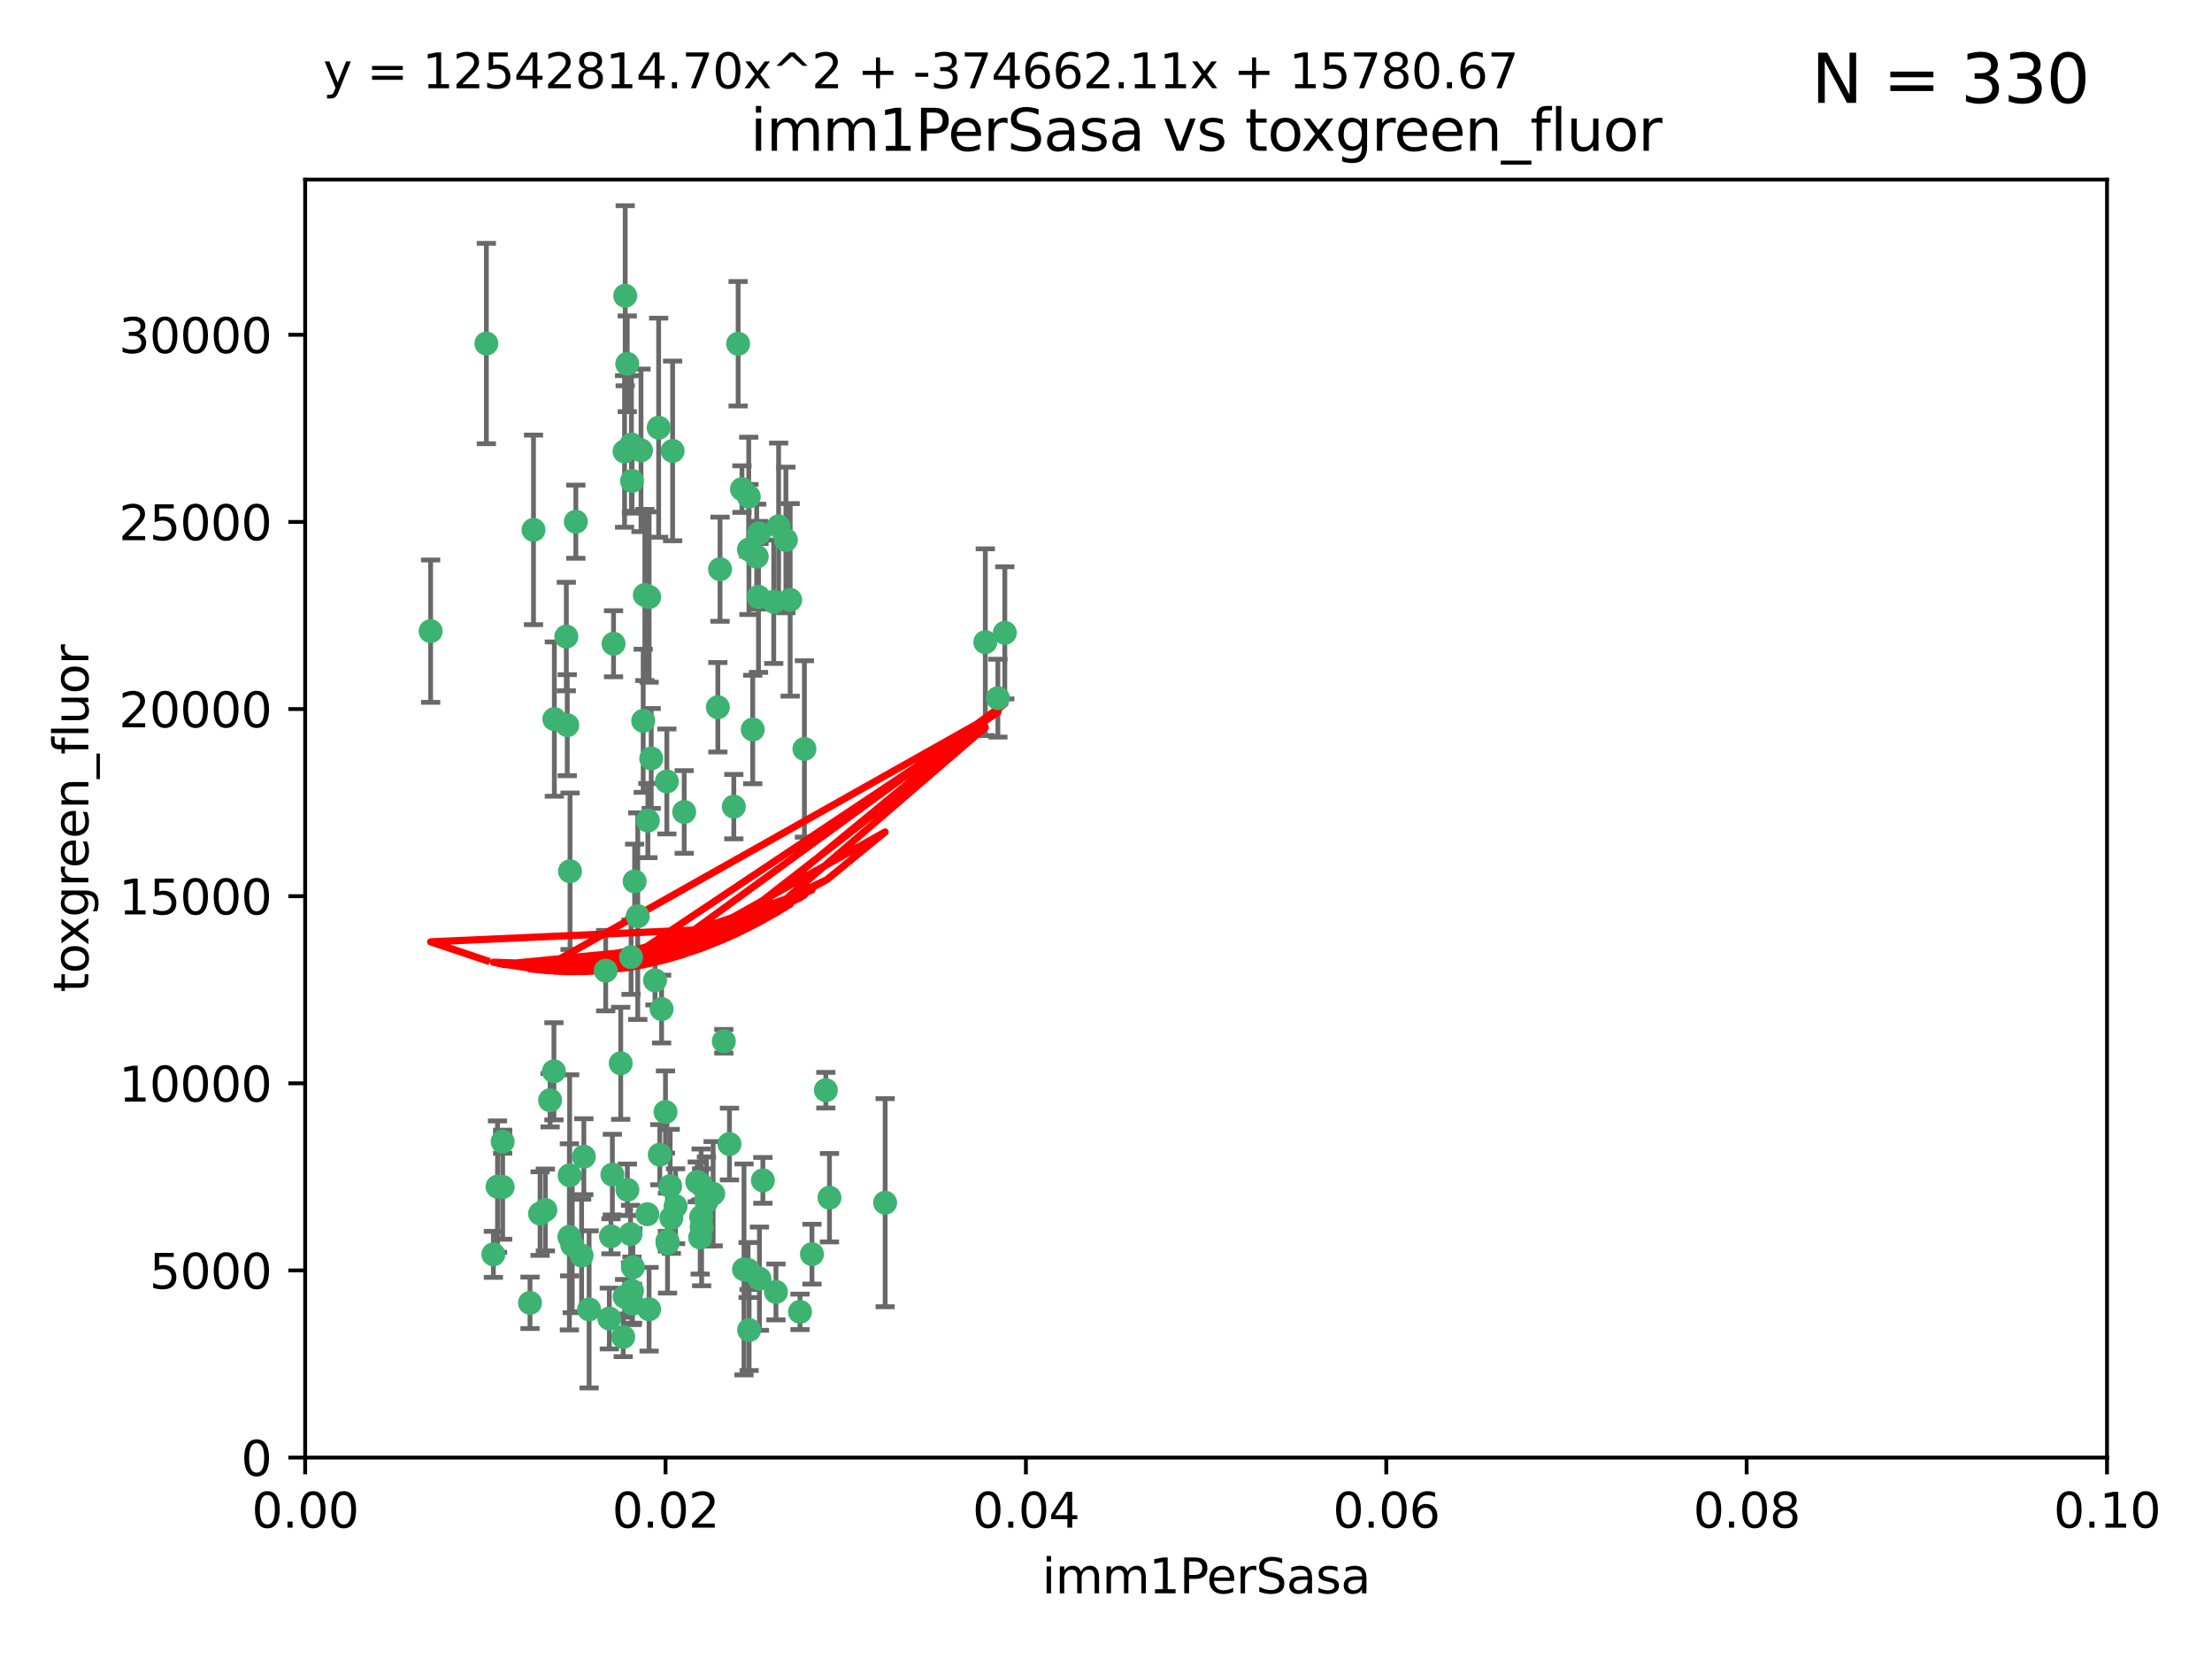 <?xml version="1.0" encoding="utf-8" standalone="no"?>
<!DOCTYPE svg PUBLIC "-//W3C//DTD SVG 1.1//EN"
  "http://www.w3.org/Graphics/SVG/1.1/DTD/svg11.dtd">
<svg xmlns:xlink="http://www.w3.org/1999/xlink" width="460.8pt" height="345.6pt" viewBox="0 0 460.8 345.6" xmlns="http://www.w3.org/2000/svg" version="1.1">
 <defs>
  <style type="text/css">*{stroke-linejoin: round; stroke-linecap: butt}</style>
 </defs>
 <g id="figure_1">
  <g id="patch_1">
   <path d="M 0 345.6 
L 460.8 345.6 
L 460.8 0 
L 0 0 
z
" style="fill: #ffffff"/>
  </g>
  <g id="axes_1">
   <g id="patch_2">
    <path d="M 63.571 303.64 
L 438.93 303.64 
L 438.93 37.411 
L 63.571 37.411 
z
" style="fill: #ffffff"/>
   </g>
   <g id="PathCollection_1">
    <defs>
     <path id="meece037be2" d="M 0 1.118 
C 0.297 1.118 0.581 1 0.791 0.791 
C 1 0.581 1.118 0.297 1.118 0 
C 1.118 -0.297 1 -0.581 0.791 -0.791 
C 0.581 -1 0.297 -1.118 0 -1.118 
C -0.297 -1.118 -0.581 -1 -0.791 -0.791 
C -1 -0.581 -1.118 -0.297 -1.118 0 
C -1.118 0.297 -1 0.581 -0.791 0.791 
C -0.581 1 -0.297 1.118 0 1.118 
z
" style="stroke: #3cb371"/>
    </defs>
    <g clip-path="url(#p1b715a330c)">
     <use xlink:href="#meece037be2" x="101.319" y="71.562" style="fill: #3cb371; stroke: #3cb371"/>
     <use xlink:href="#meece037be2" x="89.706" y="131.48" style="fill: #3cb371; stroke: #3cb371"/>
     <use xlink:href="#meece037be2" x="156.017" y="114.467" style="fill: #3cb371; stroke: #3cb371"/>
     <use xlink:href="#meece037be2" x="111.138" y="110.38" style="fill: #3cb371; stroke: #3cb371"/>
     <use xlink:href="#meece037be2" x="137.211" y="89.097" style="fill: #3cb371; stroke: #3cb371"/>
     <use xlink:href="#meece037be2" x="119.957" y="108.676" style="fill: #3cb371; stroke: #3cb371"/>
     <use xlink:href="#meece037be2" x="169.147" y="261.259" style="fill: #3cb371; stroke: #3cb371"/>
     <use xlink:href="#meece037be2" x="130.666" y="75.786" style="fill: #3cb371; stroke: #3cb371"/>
     <use xlink:href="#meece037be2" x="161.183" y="125.356" style="fill: #3cb371; stroke: #3cb371"/>
     <use xlink:href="#meece037be2" x="130.11" y="94.046" style="fill: #3cb371; stroke: #3cb371"/>
     <use xlink:href="#meece037be2" x="167.576" y="156.019" style="fill: #3cb371; stroke: #3cb371"/>
     <use xlink:href="#meece037be2" x="149.54" y="147.335" style="fill: #3cb371; stroke: #3cb371"/>
     <use xlink:href="#meece037be2" x="164.607" y="124.965" style="fill: #3cb371; stroke: #3cb371"/>
     <use xlink:href="#meece037be2" x="140.118" y="93.933" style="fill: #3cb371; stroke: #3cb371"/>
     <use xlink:href="#meece037be2" x="157.637" y="115.953" style="fill: #3cb371; stroke: #3cb371"/>
     <use xlink:href="#meece037be2" x="162.201" y="109.646" style="fill: #3cb371; stroke: #3cb371"/>
     <use xlink:href="#meece037be2" x="155.975" y="103.453" style="fill: #3cb371; stroke: #3cb371"/>
     <use xlink:href="#meece037be2" x="133.991" y="150.153" style="fill: #3cb371; stroke: #3cb371"/>
     <use xlink:href="#meece037be2" x="133.537" y="93.812" style="fill: #3cb371; stroke: #3cb371"/>
     <use xlink:href="#meece037be2" x="135.226" y="124.367" style="fill: #3cb371; stroke: #3cb371"/>
     <use xlink:href="#meece037be2" x="134.959" y="170.94" style="fill: #3cb371; stroke: #3cb371"/>
     <use xlink:href="#meece037be2" x="131.665" y="100.184" style="fill: #3cb371; stroke: #3cb371"/>
     <use xlink:href="#meece037be2" x="149.997" y="118.577" style="fill: #3cb371; stroke: #3cb371"/>
     <use xlink:href="#meece037be2" x="131.536" y="92.588" style="fill: #3cb371; stroke: #3cb371"/>
     <use xlink:href="#meece037be2" x="102.779" y="261.303" style="fill: #3cb371; stroke: #3cb371"/>
     <use xlink:href="#meece037be2" x="104.711" y="237.833" style="fill: #3cb371; stroke: #3cb371"/>
     <use xlink:href="#meece037be2" x="118.666" y="244.844" style="fill: #3cb371; stroke: #3cb371"/>
     <use xlink:href="#meece037be2" x="154.563" y="101.886" style="fill: #3cb371; stroke: #3cb371"/>
     <use xlink:href="#meece037be2" x="158.007" y="124.337" style="fill: #3cb371; stroke: #3cb371"/>
     <use xlink:href="#meece037be2" x="153.769" y="71.61" style="fill: #3cb371; stroke: #3cb371"/>
     <use xlink:href="#meece037be2" x="118.169" y="151.067" style="fill: #3cb371; stroke: #3cb371"/>
     <use xlink:href="#meece037be2" x="126.179" y="202.203" style="fill: #3cb371; stroke: #3cb371"/>
     <use xlink:href="#meece037be2" x="136.451" y="204.22" style="fill: #3cb371; stroke: #3cb371"/>
     <use xlink:href="#meece037be2" x="146.058" y="246.787" style="fill: #3cb371; stroke: #3cb371"/>
     <use xlink:href="#meece037be2" x="205.259" y="133.776" style="fill: #3cb371; stroke: #3cb371"/>
     <use xlink:href="#meece037be2" x="158.116" y="111.087" style="fill: #3cb371; stroke: #3cb371"/>
     <use xlink:href="#meece037be2" x="163.716" y="112.487" style="fill: #3cb371; stroke: #3cb371"/>
     <use xlink:href="#meece037be2" x="130.241" y="61.614" style="fill: #3cb371; stroke: #3cb371"/>
     <use xlink:href="#meece037be2" x="138.918" y="162.792" style="fill: #3cb371; stroke: #3cb371"/>
     <use xlink:href="#meece037be2" x="130.121" y="270.13" style="fill: #3cb371; stroke: #3cb371"/>
     <use xlink:href="#meece037be2" x="112.506" y="252.814" style="fill: #3cb371; stroke: #3cb371"/>
     <use xlink:href="#meece037be2" x="207.877" y="145.439" style="fill: #3cb371; stroke: #3cb371"/>
     <use xlink:href="#meece037be2" x="127.567" y="244.691" style="fill: #3cb371; stroke: #3cb371"/>
     <use xlink:href="#meece037be2" x="127.813" y="134.104" style="fill: #3cb371; stroke: #3cb371"/>
     <use xlink:href="#meece037be2" x="104.714" y="247.267" style="fill: #3cb371; stroke: #3cb371"/>
     <use xlink:href="#meece037be2" x="148.561" y="248.674" style="fill: #3cb371; stroke: #3cb371"/>
     <use xlink:href="#meece037be2" x="209.321" y="131.829" style="fill: #3cb371; stroke: #3cb371"/>
     <use xlink:href="#meece037be2" x="134.851" y="252.941" style="fill: #3cb371; stroke: #3cb371"/>
     <use xlink:href="#meece037be2" x="119.208" y="259.35" style="fill: #3cb371; stroke: #3cb371"/>
     <use xlink:href="#meece037be2" x="137.448" y="240.543" style="fill: #3cb371; stroke: #3cb371"/>
     <use xlink:href="#meece037be2" x="127.275" y="257.545" style="fill: #3cb371; stroke: #3cb371"/>
     <use xlink:href="#meece037be2" x="117.976" y="132.603" style="fill: #3cb371; stroke: #3cb371"/>
     <use xlink:href="#meece037be2" x="155.845" y="264.57" style="fill: #3cb371; stroke: #3cb371"/>
     <use xlink:href="#meece037be2" x="152.865" y="168.036" style="fill: #3cb371; stroke: #3cb371"/>
     <use xlink:href="#meece037be2" x="114.597" y="229.198" style="fill: #3cb371; stroke: #3cb371"/>
     <use xlink:href="#meece037be2" x="110.41" y="271.4" style="fill: #3cb371; stroke: #3cb371"/>
     <use xlink:href="#meece037be2" x="132.856" y="190.856" style="fill: #3cb371; stroke: #3cb371"/>
     <use xlink:href="#meece037be2" x="113.608" y="252.059" style="fill: #3cb371; stroke: #3cb371"/>
     <use xlink:href="#meece037be2" x="103.643" y="247.195" style="fill: #3cb371; stroke: #3cb371"/>
     <use xlink:href="#meece037be2" x="131.656" y="268.906" style="fill: #3cb371; stroke: #3cb371"/>
     <use xlink:href="#meece037be2" x="131.847" y="263.993" style="fill: #3cb371; stroke: #3cb371"/>
     <use xlink:href="#meece037be2" x="129.825" y="278.508" style="fill: #3cb371; stroke: #3cb371"/>
     <use xlink:href="#meece037be2" x="140.729" y="251.277" style="fill: #3cb371; stroke: #3cb371"/>
     <use xlink:href="#meece037be2" x="131.762" y="271.584" style="fill: #3cb371; stroke: #3cb371"/>
     <use xlink:href="#meece037be2" x="166.652" y="273.278" style="fill: #3cb371; stroke: #3cb371"/>
     <use xlink:href="#meece037be2" x="129.308" y="221.508" style="fill: #3cb371; stroke: #3cb371"/>
     <use xlink:href="#meece037be2" x="154.991" y="264.442" style="fill: #3cb371; stroke: #3cb371"/>
     <use xlink:href="#meece037be2" x="151.961" y="238.323" style="fill: #3cb371; stroke: #3cb371"/>
     <use xlink:href="#meece037be2" x="147.163" y="250.302" style="fill: #3cb371; stroke: #3cb371"/>
     <use xlink:href="#meece037be2" x="158.205" y="266.371" style="fill: #3cb371; stroke: #3cb371"/>
     <use xlink:href="#meece037be2" x="139.848" y="253.724" style="fill: #3cb371; stroke: #3cb371"/>
     <use xlink:href="#meece037be2" x="146.06" y="253.509" style="fill: #3cb371; stroke: #3cb371"/>
     <use xlink:href="#meece037be2" x="156.053" y="277.063" style="fill: #3cb371; stroke: #3cb371"/>
     <use xlink:href="#meece037be2" x="150.784" y="216.908" style="fill: #3cb371; stroke: #3cb371"/>
     <use xlink:href="#meece037be2" x="146.161" y="255.666" style="fill: #3cb371; stroke: #3cb371"/>
     <use xlink:href="#meece037be2" x="137.823" y="210.208" style="fill: #3cb371; stroke: #3cb371"/>
     <use xlink:href="#meece037be2" x="156.807" y="151.97" style="fill: #3cb371; stroke: #3cb371"/>
     <use xlink:href="#meece037be2" x="131.459" y="199.394" style="fill: #3cb371; stroke: #3cb371"/>
     <use xlink:href="#meece037be2" x="118.746" y="181.494" style="fill: #3cb371; stroke: #3cb371"/>
     <use xlink:href="#meece037be2" x="139.042" y="258.565" style="fill: #3cb371; stroke: #3cb371"/>
     <use xlink:href="#meece037be2" x="145.859" y="257.812" style="fill: #3cb371; stroke: #3cb371"/>
     <use xlink:href="#meece037be2" x="132.205" y="183.606" style="fill: #3cb371; stroke: #3cb371"/>
     <use xlink:href="#meece037be2" x="130.7" y="247.85" style="fill: #3cb371; stroke: #3cb371"/>
     <use xlink:href="#meece037be2" x="122.722" y="272.768" style="fill: #3cb371; stroke: #3cb371"/>
     <use xlink:href="#meece037be2" x="131.356" y="257.076" style="fill: #3cb371; stroke: #3cb371"/>
     <use xlink:href="#meece037be2" x="115.394" y="223.176" style="fill: #3cb371; stroke: #3cb371"/>
     <use xlink:href="#meece037be2" x="121.627" y="240.958" style="fill: #3cb371; stroke: #3cb371"/>
     <use xlink:href="#meece037be2" x="126.935" y="274.674" style="fill: #3cb371; stroke: #3cb371"/>
     <use xlink:href="#meece037be2" x="118.616" y="257.661" style="fill: #3cb371; stroke: #3cb371"/>
     <use xlink:href="#meece037be2" x="115.48" y="149.795" style="fill: #3cb371; stroke: #3cb371"/>
     <use xlink:href="#meece037be2" x="161.644" y="269.137" style="fill: #3cb371; stroke: #3cb371"/>
     <use xlink:href="#meece037be2" x="121.161" y="261.551" style="fill: #3cb371; stroke: #3cb371"/>
     <use xlink:href="#meece037be2" x="135.215" y="272.741" style="fill: #3cb371; stroke: #3cb371"/>
     <use xlink:href="#meece037be2" x="134.334" y="123.943" style="fill: #3cb371; stroke: #3cb371"/>
     <use xlink:href="#meece037be2" x="138.633" y="231.646" style="fill: #3cb371; stroke: #3cb371"/>
     <use xlink:href="#meece037be2" x="139.056" y="258.966" style="fill: #3cb371; stroke: #3cb371"/>
     <use xlink:href="#meece037be2" x="142.527" y="169.147" style="fill: #3cb371; stroke: #3cb371"/>
     <use xlink:href="#meece037be2" x="158.917" y="245.892" style="fill: #3cb371; stroke: #3cb371"/>
     <use xlink:href="#meece037be2" x="139.605" y="247.114" style="fill: #3cb371; stroke: #3cb371"/>
     <use xlink:href="#meece037be2" x="145.249" y="246.204" style="fill: #3cb371; stroke: #3cb371"/>
     <use xlink:href="#meece037be2" x="172.037" y="227.107" style="fill: #3cb371; stroke: #3cb371"/>
     <use xlink:href="#meece037be2" x="135.66" y="157.999" style="fill: #3cb371; stroke: #3cb371"/>
     <use xlink:href="#meece037be2" x="184.39" y="250.544" style="fill: #3cb371; stroke: #3cb371"/>
     <use xlink:href="#meece037be2" x="172.794" y="249.505" style="fill: #3cb371; stroke: #3cb371"/>
    </g>
   </g>
   <g id="matplotlib.axis_1">
    <g id="xtick_1">
     <g id="line2d_1">
      <defs>
       <path id="m13cc1435d4" d="M 0 0 
L 0 3.5 
" style="stroke: #000000; stroke-width: 0.8"/>
      </defs>
      <g>
       <use xlink:href="#m13cc1435d4" x="63.571" y="303.64" style="stroke: #000000; stroke-width: 0.8"/>
      </g>
     </g>
     <g id="text_1">
      <!-- 0.00 -->
      <g transform="translate(52.438 318.238)scale(0.1 -0.1)">
       <defs>
        <path id="DejaVuSans-30" d="M 2034 4250 
Q 1547 4250 1301 3770 
Q 1056 3291 1056 2328 
Q 1056 1369 1301 889 
Q 1547 409 2034 409 
Q 2525 409 2770 889 
Q 3016 1369 3016 2328 
Q 3016 3291 2770 3770 
Q 2525 4250 2034 4250 
z
M 2034 4750 
Q 2819 4750 3233 4129 
Q 3647 3509 3647 2328 
Q 3647 1150 3233 529 
Q 2819 -91 2034 -91 
Q 1250 -91 836 529 
Q 422 1150 422 2328 
Q 422 3509 836 4129 
Q 1250 4750 2034 4750 
z
" transform="scale(0.016)"/>
        <path id="DejaVuSans-2e" d="M 684 794 
L 1344 794 
L 1344 0 
L 684 0 
L 684 794 
z
" transform="scale(0.016)"/>
       </defs>
       <use xlink:href="#DejaVuSans-30"/>
       <use xlink:href="#DejaVuSans-2e" x="63.623"/>
       <use xlink:href="#DejaVuSans-30" x="95.41"/>
       <use xlink:href="#DejaVuSans-30" x="159.033"/>
      </g>
     </g>
    </g>
    <g id="xtick_2">
     <g id="line2d_2">
      <g>
       <use xlink:href="#m13cc1435d4" x="138.643" y="303.64" style="stroke: #000000; stroke-width: 0.8"/>
      </g>
     </g>
     <g id="text_2">
      <!-- 0.02 -->
      <g transform="translate(127.51 318.238)scale(0.1 -0.1)">
       <defs>
        <path id="DejaVuSans-32" d="M 1228 531 
L 3431 531 
L 3431 0 
L 469 0 
L 469 531 
Q 828 903 1448 1529 
Q 2069 2156 2228 2338 
Q 2531 2678 2651 2914 
Q 2772 3150 2772 3378 
Q 2772 3750 2511 3984 
Q 2250 4219 1831 4219 
Q 1534 4219 1204 4116 
Q 875 4013 500 3803 
L 500 4441 
Q 881 4594 1212 4672 
Q 1544 4750 1819 4750 
Q 2544 4750 2975 4387 
Q 3406 4025 3406 3419 
Q 3406 3131 3298 2873 
Q 3191 2616 2906 2266 
Q 2828 2175 2409 1742 
Q 1991 1309 1228 531 
z
" transform="scale(0.016)"/>
       </defs>
       <use xlink:href="#DejaVuSans-30"/>
       <use xlink:href="#DejaVuSans-2e" x="63.623"/>
       <use xlink:href="#DejaVuSans-30" x="95.41"/>
       <use xlink:href="#DejaVuSans-32" x="159.033"/>
      </g>
     </g>
    </g>
    <g id="xtick_3">
     <g id="line2d_3">
      <g>
       <use xlink:href="#m13cc1435d4" x="213.715" y="303.64" style="stroke: #000000; stroke-width: 0.8"/>
      </g>
     </g>
     <g id="text_3">
      <!-- 0.04 -->
      <g transform="translate(202.582 318.238)scale(0.1 -0.1)">
       <defs>
        <path id="DejaVuSans-34" d="M 2419 4116 
L 825 1625 
L 2419 1625 
L 2419 4116 
z
M 2253 4666 
L 3047 4666 
L 3047 1625 
L 3713 1625 
L 3713 1100 
L 3047 1100 
L 3047 0 
L 2419 0 
L 2419 1100 
L 313 1100 
L 313 1709 
L 2253 4666 
z
" transform="scale(0.016)"/>
       </defs>
       <use xlink:href="#DejaVuSans-30"/>
       <use xlink:href="#DejaVuSans-2e" x="63.623"/>
       <use xlink:href="#DejaVuSans-30" x="95.41"/>
       <use xlink:href="#DejaVuSans-34" x="159.033"/>
      </g>
     </g>
    </g>
    <g id="xtick_4">
     <g id="line2d_4">
      <g>
       <use xlink:href="#m13cc1435d4" x="288.786" y="303.64" style="stroke: #000000; stroke-width: 0.8"/>
      </g>
     </g>
     <g id="text_4">
      <!-- 0.06 -->
      <g transform="translate(277.654 318.238)scale(0.1 -0.1)">
       <defs>
        <path id="DejaVuSans-36" d="M 2113 2584 
Q 1688 2584 1439 2293 
Q 1191 2003 1191 1497 
Q 1191 994 1439 701 
Q 1688 409 2113 409 
Q 2538 409 2786 701 
Q 3034 994 3034 1497 
Q 3034 2003 2786 2293 
Q 2538 2584 2113 2584 
z
M 3366 4563 
L 3366 3988 
Q 3128 4100 2886 4159 
Q 2644 4219 2406 4219 
Q 1781 4219 1451 3797 
Q 1122 3375 1075 2522 
Q 1259 2794 1537 2939 
Q 1816 3084 2150 3084 
Q 2853 3084 3261 2657 
Q 3669 2231 3669 1497 
Q 3669 778 3244 343 
Q 2819 -91 2113 -91 
Q 1303 -91 875 529 
Q 447 1150 447 2328 
Q 447 3434 972 4092 
Q 1497 4750 2381 4750 
Q 2619 4750 2861 4703 
Q 3103 4656 3366 4563 
z
" transform="scale(0.016)"/>
       </defs>
       <use xlink:href="#DejaVuSans-30"/>
       <use xlink:href="#DejaVuSans-2e" x="63.623"/>
       <use xlink:href="#DejaVuSans-30" x="95.41"/>
       <use xlink:href="#DejaVuSans-36" x="159.033"/>
      </g>
     </g>
    </g>
    <g id="xtick_5">
     <g id="line2d_5">
      <g>
       <use xlink:href="#m13cc1435d4" x="363.858" y="303.64" style="stroke: #000000; stroke-width: 0.8"/>
      </g>
     </g>
     <g id="text_5">
      <!-- 0.08 -->
      <g transform="translate(352.725 318.238)scale(0.1 -0.1)">
       <defs>
        <path id="DejaVuSans-38" d="M 2034 2216 
Q 1584 2216 1326 1975 
Q 1069 1734 1069 1313 
Q 1069 891 1326 650 
Q 1584 409 2034 409 
Q 2484 409 2743 651 
Q 3003 894 3003 1313 
Q 3003 1734 2745 1975 
Q 2488 2216 2034 2216 
z
M 1403 2484 
Q 997 2584 770 2862 
Q 544 3141 544 3541 
Q 544 4100 942 4425 
Q 1341 4750 2034 4750 
Q 2731 4750 3128 4425 
Q 3525 4100 3525 3541 
Q 3525 3141 3298 2862 
Q 3072 2584 2669 2484 
Q 3125 2378 3379 2068 
Q 3634 1759 3634 1313 
Q 3634 634 3220 271 
Q 2806 -91 2034 -91 
Q 1263 -91 848 271 
Q 434 634 434 1313 
Q 434 1759 690 2068 
Q 947 2378 1403 2484 
z
M 1172 3481 
Q 1172 3119 1398 2916 
Q 1625 2713 2034 2713 
Q 2441 2713 2670 2916 
Q 2900 3119 2900 3481 
Q 2900 3844 2670 4047 
Q 2441 4250 2034 4250 
Q 1625 4250 1398 4047 
Q 1172 3844 1172 3481 
z
" transform="scale(0.016)"/>
       </defs>
       <use xlink:href="#DejaVuSans-30"/>
       <use xlink:href="#DejaVuSans-2e" x="63.623"/>
       <use xlink:href="#DejaVuSans-30" x="95.41"/>
       <use xlink:href="#DejaVuSans-38" x="159.033"/>
      </g>
     </g>
    </g>
    <g id="xtick_6">
     <g id="line2d_6">
      <g>
       <use xlink:href="#m13cc1435d4" x="438.93" y="303.64" style="stroke: #000000; stroke-width: 0.8"/>
      </g>
     </g>
     <g id="text_6">
      <!-- 0.10 -->
      <g transform="translate(427.797 318.238)scale(0.1 -0.1)">
       <defs>
        <path id="DejaVuSans-31" d="M 794 531 
L 1825 531 
L 1825 4091 
L 703 3866 
L 703 4441 
L 1819 4666 
L 2450 4666 
L 2450 531 
L 3481 531 
L 3481 0 
L 794 0 
L 794 531 
z
" transform="scale(0.016)"/>
       </defs>
       <use xlink:href="#DejaVuSans-30"/>
       <use xlink:href="#DejaVuSans-2e" x="63.623"/>
       <use xlink:href="#DejaVuSans-31" x="95.41"/>
       <use xlink:href="#DejaVuSans-30" x="159.033"/>
      </g>
     </g>
    </g>
    <g id="text_7">
     <!-- imm1PerSasa -->
     <g transform="translate(217.067 331.917)scale(0.1 -0.1)">
      <defs>
       <path id="DejaVuSans-69" d="M 603 3500 
L 1178 3500 
L 1178 0 
L 603 0 
L 603 3500 
z
M 603 4863 
L 1178 4863 
L 1178 4134 
L 603 4134 
L 603 4863 
z
" transform="scale(0.016)"/>
       <path id="DejaVuSans-6d" d="M 3328 2828 
Q 3544 3216 3844 3400 
Q 4144 3584 4550 3584 
Q 5097 3584 5394 3201 
Q 5691 2819 5691 2113 
L 5691 0 
L 5113 0 
L 5113 2094 
Q 5113 2597 4934 2840 
Q 4756 3084 4391 3084 
Q 3944 3084 3684 2787 
Q 3425 2491 3425 1978 
L 3425 0 
L 2847 0 
L 2847 2094 
Q 2847 2600 2669 2842 
Q 2491 3084 2119 3084 
Q 1678 3084 1418 2786 
Q 1159 2488 1159 1978 
L 1159 0 
L 581 0 
L 581 3500 
L 1159 3500 
L 1159 2956 
Q 1356 3278 1631 3431 
Q 1906 3584 2284 3584 
Q 2666 3584 2933 3390 
Q 3200 3197 3328 2828 
z
" transform="scale(0.016)"/>
       <path id="DejaVuSans-50" d="M 1259 4147 
L 1259 2394 
L 2053 2394 
Q 2494 2394 2734 2622 
Q 2975 2850 2975 3272 
Q 2975 3691 2734 3919 
Q 2494 4147 2053 4147 
L 1259 4147 
z
M 628 4666 
L 2053 4666 
Q 2838 4666 3239 4311 
Q 3641 3956 3641 3272 
Q 3641 2581 3239 2228 
Q 2838 1875 2053 1875 
L 1259 1875 
L 1259 0 
L 628 0 
L 628 4666 
z
" transform="scale(0.016)"/>
       <path id="DejaVuSans-65" d="M 3597 1894 
L 3597 1613 
L 953 1613 
Q 991 1019 1311 708 
Q 1631 397 2203 397 
Q 2534 397 2845 478 
Q 3156 559 3463 722 
L 3463 178 
Q 3153 47 2828 -22 
Q 2503 -91 2169 -91 
Q 1331 -91 842 396 
Q 353 884 353 1716 
Q 353 2575 817 3079 
Q 1281 3584 2069 3584 
Q 2775 3584 3186 3129 
Q 3597 2675 3597 1894 
z
M 3022 2063 
Q 3016 2534 2758 2815 
Q 2500 3097 2075 3097 
Q 1594 3097 1305 2825 
Q 1016 2553 972 2059 
L 3022 2063 
z
" transform="scale(0.016)"/>
       <path id="DejaVuSans-72" d="M 2631 2963 
Q 2534 3019 2420 3045 
Q 2306 3072 2169 3072 
Q 1681 3072 1420 2755 
Q 1159 2438 1159 1844 
L 1159 0 
L 581 0 
L 581 3500 
L 1159 3500 
L 1159 2956 
Q 1341 3275 1631 3429 
Q 1922 3584 2338 3584 
Q 2397 3584 2469 3576 
Q 2541 3569 2628 3553 
L 2631 2963 
z
" transform="scale(0.016)"/>
       <path id="DejaVuSans-53" d="M 3425 4513 
L 3425 3897 
Q 3066 4069 2747 4153 
Q 2428 4238 2131 4238 
Q 1616 4238 1336 4038 
Q 1056 3838 1056 3469 
Q 1056 3159 1242 3001 
Q 1428 2844 1947 2747 
L 2328 2669 
Q 3034 2534 3370 2195 
Q 3706 1856 3706 1288 
Q 3706 609 3251 259 
Q 2797 -91 1919 -91 
Q 1588 -91 1214 -16 
Q 841 59 441 206 
L 441 856 
Q 825 641 1194 531 
Q 1563 422 1919 422 
Q 2459 422 2753 634 
Q 3047 847 3047 1241 
Q 3047 1584 2836 1778 
Q 2625 1972 2144 2069 
L 1759 2144 
Q 1053 2284 737 2584 
Q 422 2884 422 3419 
Q 422 4038 858 4394 
Q 1294 4750 2059 4750 
Q 2388 4750 2728 4690 
Q 3069 4631 3425 4513 
z
" transform="scale(0.016)"/>
       <path id="DejaVuSans-61" d="M 2194 1759 
Q 1497 1759 1228 1600 
Q 959 1441 959 1056 
Q 959 750 1161 570 
Q 1363 391 1709 391 
Q 2188 391 2477 730 
Q 2766 1069 2766 1631 
L 2766 1759 
L 2194 1759 
z
M 3341 1997 
L 3341 0 
L 2766 0 
L 2766 531 
Q 2569 213 2275 61 
Q 1981 -91 1556 -91 
Q 1019 -91 701 211 
Q 384 513 384 1019 
Q 384 1609 779 1909 
Q 1175 2209 1959 2209 
L 2766 2209 
L 2766 2266 
Q 2766 2663 2505 2880 
Q 2244 3097 1772 3097 
Q 1472 3097 1187 3025 
Q 903 2953 641 2809 
L 641 3341 
Q 956 3463 1253 3523 
Q 1550 3584 1831 3584 
Q 2591 3584 2966 3190 
Q 3341 2797 3341 1997 
z
" transform="scale(0.016)"/>
       <path id="DejaVuSans-73" d="M 2834 3397 
L 2834 2853 
Q 2591 2978 2328 3040 
Q 2066 3103 1784 3103 
Q 1356 3103 1142 2972 
Q 928 2841 928 2578 
Q 928 2378 1081 2264 
Q 1234 2150 1697 2047 
L 1894 2003 
Q 2506 1872 2764 1633 
Q 3022 1394 3022 966 
Q 3022 478 2636 193 
Q 2250 -91 1575 -91 
Q 1294 -91 989 -36 
Q 684 19 347 128 
L 347 722 
Q 666 556 975 473 
Q 1284 391 1588 391 
Q 1994 391 2212 530 
Q 2431 669 2431 922 
Q 2431 1156 2273 1281 
Q 2116 1406 1581 1522 
L 1381 1569 
Q 847 1681 609 1914 
Q 372 2147 372 2553 
Q 372 3047 722 3315 
Q 1072 3584 1716 3584 
Q 2034 3584 2315 3537 
Q 2597 3491 2834 3397 
z
" transform="scale(0.016)"/>
      </defs>
      <use xlink:href="#DejaVuSans-69"/>
      <use xlink:href="#DejaVuSans-6d" x="27.783"/>
      <use xlink:href="#DejaVuSans-6d" x="125.195"/>
      <use xlink:href="#DejaVuSans-31" x="222.607"/>
      <use xlink:href="#DejaVuSans-50" x="286.23"/>
      <use xlink:href="#DejaVuSans-65" x="342.908"/>
      <use xlink:href="#DejaVuSans-72" x="404.432"/>
      <use xlink:href="#DejaVuSans-53" x="445.545"/>
      <use xlink:href="#DejaVuSans-61" x="509.021"/>
      <use xlink:href="#DejaVuSans-73" x="570.301"/>
      <use xlink:href="#DejaVuSans-61" x="622.4"/>
     </g>
    </g>
   </g>
   <g id="matplotlib.axis_2">
    <g id="ytick_1">
     <g id="line2d_7">
      <defs>
       <path id="ma122959159" d="M 0 0 
L -3.5 0 
" style="stroke: #000000; stroke-width: 0.8"/>
      </defs>
      <g>
       <use xlink:href="#ma122959159" x="63.571" y="303.64" style="stroke: #000000; stroke-width: 0.8"/>
      </g>
     </g>
     <g id="text_8">
      <!-- 0 -->
      <g transform="translate(50.209 307.439)scale(0.1 -0.1)">
       <use xlink:href="#DejaVuSans-30"/>
      </g>
     </g>
    </g>
    <g id="ytick_2">
     <g id="line2d_8">
      <g>
       <use xlink:href="#ma122959159" x="63.571" y="264.657" style="stroke: #000000; stroke-width: 0.8"/>
      </g>
     </g>
     <g id="text_9">
      <!-- 5000 -->
      <g transform="translate(31.121 268.457)scale(0.1 -0.1)">
       <defs>
        <path id="DejaVuSans-35" d="M 691 4666 
L 3169 4666 
L 3169 4134 
L 1269 4134 
L 1269 2991 
Q 1406 3038 1543 3061 
Q 1681 3084 1819 3084 
Q 2600 3084 3056 2656 
Q 3513 2228 3513 1497 
Q 3513 744 3044 326 
Q 2575 -91 1722 -91 
Q 1428 -91 1123 -41 
Q 819 9 494 109 
L 494 744 
Q 775 591 1075 516 
Q 1375 441 1709 441 
Q 2250 441 2565 725 
Q 2881 1009 2881 1497 
Q 2881 1984 2565 2268 
Q 2250 2553 1709 2553 
Q 1456 2553 1204 2497 
Q 953 2441 691 2322 
L 691 4666 
z
" transform="scale(0.016)"/>
       </defs>
       <use xlink:href="#DejaVuSans-35"/>
       <use xlink:href="#DejaVuSans-30" x="63.623"/>
       <use xlink:href="#DejaVuSans-30" x="127.246"/>
       <use xlink:href="#DejaVuSans-30" x="190.869"/>
      </g>
     </g>
    </g>
    <g id="ytick_3">
     <g id="line2d_9">
      <g>
       <use xlink:href="#ma122959159" x="63.571" y="225.675" style="stroke: #000000; stroke-width: 0.8"/>
      </g>
     </g>
     <g id="text_10">
      <!-- 10000 -->
      <g transform="translate(24.759 229.474)scale(0.1 -0.1)">
       <use xlink:href="#DejaVuSans-31"/>
       <use xlink:href="#DejaVuSans-30" x="63.623"/>
       <use xlink:href="#DejaVuSans-30" x="127.246"/>
       <use xlink:href="#DejaVuSans-30" x="190.869"/>
       <use xlink:href="#DejaVuSans-30" x="254.492"/>
      </g>
     </g>
    </g>
    <g id="ytick_4">
     <g id="line2d_10">
      <g>
       <use xlink:href="#ma122959159" x="63.571" y="186.692" style="stroke: #000000; stroke-width: 0.8"/>
      </g>
     </g>
     <g id="text_11">
      <!-- 15000 -->
      <g transform="translate(24.759 190.492)scale(0.1 -0.1)">
       <use xlink:href="#DejaVuSans-31"/>
       <use xlink:href="#DejaVuSans-35" x="63.623"/>
       <use xlink:href="#DejaVuSans-30" x="127.246"/>
       <use xlink:href="#DejaVuSans-30" x="190.869"/>
       <use xlink:href="#DejaVuSans-30" x="254.492"/>
      </g>
     </g>
    </g>
    <g id="ytick_5">
     <g id="line2d_11">
      <g>
       <use xlink:href="#ma122959159" x="63.571" y="147.71" style="stroke: #000000; stroke-width: 0.8"/>
      </g>
     </g>
     <g id="text_12">
      <!-- 20000 -->
      <g transform="translate(24.759 151.509)scale(0.1 -0.1)">
       <use xlink:href="#DejaVuSans-32"/>
       <use xlink:href="#DejaVuSans-30" x="63.623"/>
       <use xlink:href="#DejaVuSans-30" x="127.246"/>
       <use xlink:href="#DejaVuSans-30" x="190.869"/>
       <use xlink:href="#DejaVuSans-30" x="254.492"/>
      </g>
     </g>
    </g>
    <g id="ytick_6">
     <g id="line2d_12">
      <g>
       <use xlink:href="#ma122959159" x="63.571" y="108.727" style="stroke: #000000; stroke-width: 0.8"/>
      </g>
     </g>
     <g id="text_13">
      <!-- 25000 -->
      <g transform="translate(24.759 112.527)scale(0.1 -0.1)">
       <use xlink:href="#DejaVuSans-32"/>
       <use xlink:href="#DejaVuSans-35" x="63.623"/>
       <use xlink:href="#DejaVuSans-30" x="127.246"/>
       <use xlink:href="#DejaVuSans-30" x="190.869"/>
       <use xlink:href="#DejaVuSans-30" x="254.492"/>
      </g>
     </g>
    </g>
    <g id="ytick_7">
     <g id="line2d_13">
      <g>
       <use xlink:href="#ma122959159" x="63.571" y="69.745" style="stroke: #000000; stroke-width: 0.8"/>
      </g>
     </g>
     <g id="text_14">
      <!-- 30000 -->
      <g transform="translate(24.759 73.544)scale(0.1 -0.1)">
       <defs>
        <path id="DejaVuSans-33" d="M 2597 2516 
Q 3050 2419 3304 2112 
Q 3559 1806 3559 1356 
Q 3559 666 3084 287 
Q 2609 -91 1734 -91 
Q 1441 -91 1130 -33 
Q 819 25 488 141 
L 488 750 
Q 750 597 1062 519 
Q 1375 441 1716 441 
Q 2309 441 2620 675 
Q 2931 909 2931 1356 
Q 2931 1769 2642 2001 
Q 2353 2234 1838 2234 
L 1294 2234 
L 1294 2753 
L 1863 2753 
Q 2328 2753 2575 2939 
Q 2822 3125 2822 3475 
Q 2822 3834 2567 4026 
Q 2313 4219 1838 4219 
Q 1578 4219 1281 4162 
Q 984 4106 628 3988 
L 628 4550 
Q 988 4650 1302 4700 
Q 1616 4750 1894 4750 
Q 2613 4750 3031 4423 
Q 3450 4097 3450 3541 
Q 3450 3153 3228 2886 
Q 3006 2619 2597 2516 
z
" transform="scale(0.016)"/>
       </defs>
       <use xlink:href="#DejaVuSans-33"/>
       <use xlink:href="#DejaVuSans-30" x="63.623"/>
       <use xlink:href="#DejaVuSans-30" x="127.246"/>
       <use xlink:href="#DejaVuSans-30" x="190.869"/>
       <use xlink:href="#DejaVuSans-30" x="254.492"/>
      </g>
     </g>
    </g>
    <g id="text_15">
     <!-- toxgreen_fluor -->
     <g transform="translate(18.401 206.72)rotate(-90)scale(0.1 -0.1)">
      <defs>
       <path id="DejaVuSans-74" d="M 1172 4494 
L 1172 3500 
L 2356 3500 
L 2356 3053 
L 1172 3053 
L 1172 1153 
Q 1172 725 1289 603 
Q 1406 481 1766 481 
L 2356 481 
L 2356 0 
L 1766 0 
Q 1100 0 847 248 
Q 594 497 594 1153 
L 594 3053 
L 172 3053 
L 172 3500 
L 594 3500 
L 594 4494 
L 1172 4494 
z
" transform="scale(0.016)"/>
       <path id="DejaVuSans-6f" d="M 1959 3097 
Q 1497 3097 1228 2736 
Q 959 2375 959 1747 
Q 959 1119 1226 758 
Q 1494 397 1959 397 
Q 2419 397 2687 759 
Q 2956 1122 2956 1747 
Q 2956 2369 2687 2733 
Q 2419 3097 1959 3097 
z
M 1959 3584 
Q 2709 3584 3137 3096 
Q 3566 2609 3566 1747 
Q 3566 888 3137 398 
Q 2709 -91 1959 -91 
Q 1206 -91 779 398 
Q 353 888 353 1747 
Q 353 2609 779 3096 
Q 1206 3584 1959 3584 
z
" transform="scale(0.016)"/>
       <path id="DejaVuSans-78" d="M 3513 3500 
L 2247 1797 
L 3578 0 
L 2900 0 
L 1881 1375 
L 863 0 
L 184 0 
L 1544 1831 
L 300 3500 
L 978 3500 
L 1906 2253 
L 2834 3500 
L 3513 3500 
z
" transform="scale(0.016)"/>
       <path id="DejaVuSans-67" d="M 2906 1791 
Q 2906 2416 2648 2759 
Q 2391 3103 1925 3103 
Q 1463 3103 1205 2759 
Q 947 2416 947 1791 
Q 947 1169 1205 825 
Q 1463 481 1925 481 
Q 2391 481 2648 825 
Q 2906 1169 2906 1791 
z
M 3481 434 
Q 3481 -459 3084 -895 
Q 2688 -1331 1869 -1331 
Q 1566 -1331 1297 -1286 
Q 1028 -1241 775 -1147 
L 775 -588 
Q 1028 -725 1275 -790 
Q 1522 -856 1778 -856 
Q 2344 -856 2625 -561 
Q 2906 -266 2906 331 
L 2906 616 
Q 2728 306 2450 153 
Q 2172 0 1784 0 
Q 1141 0 747 490 
Q 353 981 353 1791 
Q 353 2603 747 3093 
Q 1141 3584 1784 3584 
Q 2172 3584 2450 3431 
Q 2728 3278 2906 2969 
L 2906 3500 
L 3481 3500 
L 3481 434 
z
" transform="scale(0.016)"/>
       <path id="DejaVuSans-6e" d="M 3513 2113 
L 3513 0 
L 2938 0 
L 2938 2094 
Q 2938 2591 2744 2837 
Q 2550 3084 2163 3084 
Q 1697 3084 1428 2787 
Q 1159 2491 1159 1978 
L 1159 0 
L 581 0 
L 581 3500 
L 1159 3500 
L 1159 2956 
Q 1366 3272 1645 3428 
Q 1925 3584 2291 3584 
Q 2894 3584 3203 3211 
Q 3513 2838 3513 2113 
z
" transform="scale(0.016)"/>
       <path id="DejaVuSans-5f" d="M 3263 -1063 
L 3263 -1509 
L -63 -1509 
L -63 -1063 
L 3263 -1063 
z
" transform="scale(0.016)"/>
       <path id="DejaVuSans-66" d="M 2375 4863 
L 2375 4384 
L 1825 4384 
Q 1516 4384 1395 4259 
Q 1275 4134 1275 3809 
L 1275 3500 
L 2222 3500 
L 2222 3053 
L 1275 3053 
L 1275 0 
L 697 0 
L 697 3053 
L 147 3053 
L 147 3500 
L 697 3500 
L 697 3744 
Q 697 4328 969 4595 
Q 1241 4863 1831 4863 
L 2375 4863 
z
" transform="scale(0.016)"/>
       <path id="DejaVuSans-6c" d="M 603 4863 
L 1178 4863 
L 1178 0 
L 603 0 
L 603 4863 
z
" transform="scale(0.016)"/>
       <path id="DejaVuSans-75" d="M 544 1381 
L 544 3500 
L 1119 3500 
L 1119 1403 
Q 1119 906 1312 657 
Q 1506 409 1894 409 
Q 2359 409 2629 706 
Q 2900 1003 2900 1516 
L 2900 3500 
L 3475 3500 
L 3475 0 
L 2900 0 
L 2900 538 
Q 2691 219 2414 64 
Q 2138 -91 1772 -91 
Q 1169 -91 856 284 
Q 544 659 544 1381 
z
M 1991 3584 
L 1991 3584 
z
" transform="scale(0.016)"/>
      </defs>
      <use xlink:href="#DejaVuSans-74"/>
      <use xlink:href="#DejaVuSans-6f" x="39.209"/>
      <use xlink:href="#DejaVuSans-78" x="97.266"/>
      <use xlink:href="#DejaVuSans-67" x="156.445"/>
      <use xlink:href="#DejaVuSans-72" x="219.922"/>
      <use xlink:href="#DejaVuSans-65" x="258.785"/>
      <use xlink:href="#DejaVuSans-65" x="320.309"/>
      <use xlink:href="#DejaVuSans-6e" x="381.832"/>
      <use xlink:href="#DejaVuSans-5f" x="445.211"/>
      <use xlink:href="#DejaVuSans-66" x="495.211"/>
      <use xlink:href="#DejaVuSans-6c" x="530.416"/>
      <use xlink:href="#DejaVuSans-75" x="558.199"/>
      <use xlink:href="#DejaVuSans-6f" x="621.578"/>
      <use xlink:href="#DejaVuSans-72" x="682.76"/>
     </g>
    </g>
   </g>
   <g id="LineCollection_1">
    <path d="M 101.319 92.434 
L 101.319 50.691 
" clip-path="url(#p1b715a330c)" style="fill: none; stroke: #696969"/>
    <path d="M 89.706 146.307 
L 89.706 116.654 
" clip-path="url(#p1b715a330c)" style="fill: none; stroke: #696969"/>
    <path d="M 156.017 128.017 
L 156.017 100.917 
" clip-path="url(#p1b715a330c)" style="fill: none; stroke: #696969"/>
    <path d="M 111.138 130.124 
L 111.138 90.636 
" clip-path="url(#p1b715a330c)" style="fill: none; stroke: #696969"/>
    <path d="M 137.211 111.917 
L 137.211 66.277 
" clip-path="url(#p1b715a330c)" style="fill: none; stroke: #696969"/>
    <path d="M 119.957 116.296 
L 119.957 101.057 
" clip-path="url(#p1b715a330c)" style="fill: none; stroke: #696969"/>
    <path d="M 169.147 267.49 
L 169.147 255.028 
" clip-path="url(#p1b715a330c)" style="fill: none; stroke: #696969"/>
    <path d="M 130.666 85.756 
L 130.666 65.815 
" clip-path="url(#p1b715a330c)" style="fill: none; stroke: #696969"/>
    <path d="M 161.183 138.211 
L 161.183 112.501 
" clip-path="url(#p1b715a330c)" style="fill: none; stroke: #696969"/>
    <path d="M 130.11 109.836 
L 130.11 78.257 
" clip-path="url(#p1b715a330c)" style="fill: none; stroke: #696969"/>
    <path d="M 167.576 174.39 
L 167.576 137.647 
" clip-path="url(#p1b715a330c)" style="fill: none; stroke: #696969"/>
    <path d="M 149.54 156.65 
L 149.54 138.02 
" clip-path="url(#p1b715a330c)" style="fill: none; stroke: #696969"/>
    <path d="M 164.607 145.018 
L 164.607 104.912 
" clip-path="url(#p1b715a330c)" style="fill: none; stroke: #696969"/>
    <path d="M 140.118 112.649 
L 140.118 75.218 
" clip-path="url(#p1b715a330c)" style="fill: none; stroke: #696969"/>
    <path d="M 157.637 126.872 
L 157.637 105.035 
" clip-path="url(#p1b715a330c)" style="fill: none; stroke: #696969"/>
    <path d="M 162.201 126.988 
L 162.201 92.305 
" clip-path="url(#p1b715a330c)" style="fill: none; stroke: #696969"/>
    <path d="M 155.975 115.826 
L 155.975 91.08 
" clip-path="url(#p1b715a330c)" style="fill: none; stroke: #696969"/>
    <path d="M 133.991 165.057 
L 133.991 135.25 
" clip-path="url(#p1b715a330c)" style="fill: none; stroke: #696969"/>
    <path d="M 133.537 110.745 
L 133.537 76.878 
" clip-path="url(#p1b715a330c)" style="fill: none; stroke: #696969"/>
    <path d="M 135.226 142.114 
L 135.226 106.621 
" clip-path="url(#p1b715a330c)" style="fill: none; stroke: #696969"/>
    <path d="M 134.959 178.667 
L 134.959 163.212 
" clip-path="url(#p1b715a330c)" style="fill: none; stroke: #696969"/>
    <path d="M 131.665 106.525 
L 131.665 93.844 
" clip-path="url(#p1b715a330c)" style="fill: none; stroke: #696969"/>
    <path d="M 149.997 129.424 
L 149.997 107.731 
" clip-path="url(#p1b715a330c)" style="fill: none; stroke: #696969"/>
    <path d="M 131.536 106.902 
L 131.536 78.274 
" clip-path="url(#p1b715a330c)" style="fill: none; stroke: #696969"/>
    <path d="M 102.779 266.097 
L 102.779 256.51 
" clip-path="url(#p1b715a330c)" style="fill: none; stroke: #696969"/>
    <path d="M 104.711 240.234 
L 104.711 235.431 
" clip-path="url(#p1b715a330c)" style="fill: none; stroke: #696969"/>
    <path d="M 118.666 265.789 
L 118.666 223.9 
" clip-path="url(#p1b715a330c)" style="fill: none; stroke: #696969"/>
    <path d="M 154.563 106.741 
L 154.563 97.032 
" clip-path="url(#p1b715a330c)" style="fill: none; stroke: #696969"/>
    <path d="M 158.007 140.07 
L 158.007 108.604 
" clip-path="url(#p1b715a330c)" style="fill: none; stroke: #696969"/>
    <path d="M 153.769 84.576 
L 153.769 58.645 
" clip-path="url(#p1b715a330c)" style="fill: none; stroke: #696969"/>
    <path d="M 118.169 161.588 
L 118.169 140.547 
" clip-path="url(#p1b715a330c)" style="fill: none; stroke: #696969"/>
    <path d="M 126.179 210.579 
L 126.179 193.826 
" clip-path="url(#p1b715a330c)" style="fill: none; stroke: #696969"/>
    <path d="M 136.451 209.352 
L 136.451 199.087 
" clip-path="url(#p1b715a330c)" style="fill: none; stroke: #696969"/>
    <path d="M 146.058 254.215 
L 146.058 239.358 
" clip-path="url(#p1b715a330c)" style="fill: none; stroke: #696969"/>
    <path d="M 205.259 153.222 
L 205.259 114.33 
" clip-path="url(#p1b715a330c)" style="fill: none; stroke: #696969"/>
    <path d="M 158.116 113.226 
L 158.116 108.949 
" clip-path="url(#p1b715a330c)" style="fill: none; stroke: #696969"/>
    <path d="M 163.716 127.655 
L 163.716 97.319 
" clip-path="url(#p1b715a330c)" style="fill: none; stroke: #696969"/>
    <path d="M 130.241 80.373 
L 130.241 42.855 
" clip-path="url(#p1b715a330c)" style="fill: none; stroke: #696969"/>
    <path d="M 138.918 173.718 
L 138.918 151.865 
" clip-path="url(#p1b715a330c)" style="fill: none; stroke: #696969"/>
    <path d="M 130.121 273.73 
L 130.121 266.53 
" clip-path="url(#p1b715a330c)" style="fill: none; stroke: #696969"/>
    <path d="M 112.506 261.522 
L 112.506 244.105 
" clip-path="url(#p1b715a330c)" style="fill: none; stroke: #696969"/>
    <path d="M 207.877 153.546 
L 207.877 137.331 
" clip-path="url(#p1b715a330c)" style="fill: none; stroke: #696969"/>
    <path d="M 127.567 253.088 
L 127.567 236.294 
" clip-path="url(#p1b715a330c)" style="fill: none; stroke: #696969"/>
    <path d="M 127.813 140.983 
L 127.813 127.226 
" clip-path="url(#p1b715a330c)" style="fill: none; stroke: #696969"/>
    <path d="M 104.714 258.157 
L 104.714 236.377 
" clip-path="url(#p1b715a330c)" style="fill: none; stroke: #696969"/>
    <path d="M 148.561 259.535 
L 148.561 237.813 
" clip-path="url(#p1b715a330c)" style="fill: none; stroke: #696969"/>
    <path d="M 209.321 145.591 
L 209.321 118.067 
" clip-path="url(#p1b715a330c)" style="fill: none; stroke: #696969"/>
    <path d="M 134.851 253.603 
L 134.851 252.279 
" clip-path="url(#p1b715a330c)" style="fill: none; stroke: #696969"/>
    <path d="M 119.208 273.451 
L 119.208 245.249 
" clip-path="url(#p1b715a330c)" style="fill: none; stroke: #696969"/>
    <path d="M 137.448 246.81 
L 137.448 234.275 
" clip-path="url(#p1b715a330c)" style="fill: none; stroke: #696969"/>
    <path d="M 127.275 261.193 
L 127.275 253.898 
" clip-path="url(#p1b715a330c)" style="fill: none; stroke: #696969"/>
    <path d="M 117.976 143.904 
L 117.976 121.303 
" clip-path="url(#p1b715a330c)" style="fill: none; stroke: #696969"/>
    <path d="M 155.845 270.294 
L 155.845 258.847 
" clip-path="url(#p1b715a330c)" style="fill: none; stroke: #696969"/>
    <path d="M 152.865 174.742 
L 152.865 161.329 
" clip-path="url(#p1b715a330c)" style="fill: none; stroke: #696969"/>
    <path d="M 114.597 234.763 
L 114.597 223.632 
" clip-path="url(#p1b715a330c)" style="fill: none; stroke: #696969"/>
    <path d="M 110.41 276.759 
L 110.41 266.041 
" clip-path="url(#p1b715a330c)" style="fill: none; stroke: #696969"/>
    <path d="M 132.856 212.373 
L 132.856 169.339 
" clip-path="url(#p1b715a330c)" style="fill: none; stroke: #696969"/>
    <path d="M 113.608 260.585 
L 113.608 243.534 
" clip-path="url(#p1b715a330c)" style="fill: none; stroke: #696969"/>
    <path d="M 103.643 260.88 
L 103.643 233.51 
" clip-path="url(#p1b715a330c)" style="fill: none; stroke: #696969"/>
    <path d="M 131.656 275.94 
L 131.656 261.871 
" clip-path="url(#p1b715a330c)" style="fill: none; stroke: #696969"/>
    <path d="M 131.847 272.003 
L 131.847 255.982 
" clip-path="url(#p1b715a330c)" style="fill: none; stroke: #696969"/>
    <path d="M 129.825 282.62 
L 129.825 274.397 
" clip-path="url(#p1b715a330c)" style="fill: none; stroke: #696969"/>
    <path d="M 140.729 259.072 
L 140.729 243.481 
" clip-path="url(#p1b715a330c)" style="fill: none; stroke: #696969"/>
    <path d="M 131.762 275.64 
L 131.762 267.529 
" clip-path="url(#p1b715a330c)" style="fill: none; stroke: #696969"/>
    <path d="M 166.652 276.97 
L 166.652 269.585 
" clip-path="url(#p1b715a330c)" style="fill: none; stroke: #696969"/>
    <path d="M 129.308 233.182 
L 129.308 209.833 
" clip-path="url(#p1b715a330c)" style="fill: none; stroke: #696969"/>
    <path d="M 154.991 286.412 
L 154.991 242.472 
" clip-path="url(#p1b715a330c)" style="fill: none; stroke: #696969"/>
    <path d="M 151.961 245.797 
L 151.961 230.849 
" clip-path="url(#p1b715a330c)" style="fill: none; stroke: #696969"/>
    <path d="M 147.163 259.588 
L 147.163 241.016 
" clip-path="url(#p1b715a330c)" style="fill: none; stroke: #696969"/>
    <path d="M 158.205 277.129 
L 158.205 255.613 
" clip-path="url(#p1b715a330c)" style="fill: none; stroke: #696969"/>
    <path d="M 139.848 261.105 
L 139.848 246.342 
" clip-path="url(#p1b715a330c)" style="fill: none; stroke: #696969"/>
    <path d="M 146.06 257.063 
L 146.06 249.955 
" clip-path="url(#p1b715a330c)" style="fill: none; stroke: #696969"/>
    <path d="M 156.053 285.505 
L 156.053 268.621 
" clip-path="url(#p1b715a330c)" style="fill: none; stroke: #696969"/>
    <path d="M 150.784 219.374 
L 150.784 214.442 
" clip-path="url(#p1b715a330c)" style="fill: none; stroke: #696969"/>
    <path d="M 146.161 267.849 
L 146.161 243.483 
" clip-path="url(#p1b715a330c)" style="fill: none; stroke: #696969"/>
    <path d="M 137.823 217.272 
L 137.823 203.144 
" clip-path="url(#p1b715a330c)" style="fill: none; stroke: #696969"/>
    <path d="M 156.807 163.271 
L 156.807 140.669 
" clip-path="url(#p1b715a330c)" style="fill: none; stroke: #696969"/>
    <path d="M 131.459 207.137 
L 131.459 191.65 
" clip-path="url(#p1b715a330c)" style="fill: none; stroke: #696969"/>
    <path d="M 118.746 197.796 
L 118.746 165.192 
" clip-path="url(#p1b715a330c)" style="fill: none; stroke: #696969"/>
    <path d="M 139.042 260.625 
L 139.042 256.505 
" clip-path="url(#p1b715a330c)" style="fill: none; stroke: #696969"/>
    <path d="M 145.859 265.41 
L 145.859 250.214 
" clip-path="url(#p1b715a330c)" style="fill: none; stroke: #696969"/>
    <path d="M 132.205 191.362 
L 132.205 175.85 
" clip-path="url(#p1b715a330c)" style="fill: none; stroke: #696969"/>
    <path d="M 130.7 253.211 
L 130.7 242.49 
" clip-path="url(#p1b715a330c)" style="fill: none; stroke: #696969"/>
    <path d="M 122.722 289.135 
L 122.722 256.401 
" clip-path="url(#p1b715a330c)" style="fill: none; stroke: #696969"/>
    <path d="M 131.356 263.063 
L 131.356 251.09 
" clip-path="url(#p1b715a330c)" style="fill: none; stroke: #696969"/>
    <path d="M 115.394 233.292 
L 115.394 213.059 
" clip-path="url(#p1b715a330c)" style="fill: none; stroke: #696969"/>
    <path d="M 121.627 248.861 
L 121.627 233.054 
" clip-path="url(#p1b715a330c)" style="fill: none; stroke: #696969"/>
    <path d="M 126.935 281.008 
L 126.935 268.341 
" clip-path="url(#p1b715a330c)" style="fill: none; stroke: #696969"/>
    <path d="M 118.616 277.044 
L 118.616 238.278 
" clip-path="url(#p1b715a330c)" style="fill: none; stroke: #696969"/>
    <path d="M 115.48 165.867 
L 115.48 133.723 
" clip-path="url(#p1b715a330c)" style="fill: none; stroke: #696969"/>
    <path d="M 161.644 274.956 
L 161.644 263.317 
" clip-path="url(#p1b715a330c)" style="fill: none; stroke: #696969"/>
    <path d="M 121.161 273.286 
L 121.161 249.816 
" clip-path="url(#p1b715a330c)" style="fill: none; stroke: #696969"/>
    <path d="M 135.215 281.454 
L 135.215 264.027 
" clip-path="url(#p1b715a330c)" style="fill: none; stroke: #696969"/>
    <path d="M 134.334 141.769 
L 134.334 106.117 
" clip-path="url(#p1b715a330c)" style="fill: none; stroke: #696969"/>
    <path d="M 138.633 240.199 
L 138.633 223.093 
" clip-path="url(#p1b715a330c)" style="fill: none; stroke: #696969"/>
    <path d="M 139.056 269.373 
L 139.056 248.559 
" clip-path="url(#p1b715a330c)" style="fill: none; stroke: #696969"/>
    <path d="M 142.527 177.757 
L 142.527 160.538 
" clip-path="url(#p1b715a330c)" style="fill: none; stroke: #696969"/>
    <path d="M 158.917 250.663 
L 158.917 241.12 
" clip-path="url(#p1b715a330c)" style="fill: none; stroke: #696969"/>
    <path d="M 139.605 258.965 
L 139.605 235.264 
" clip-path="url(#p1b715a330c)" style="fill: none; stroke: #696969"/>
    <path d="M 145.249 250.348 
L 145.249 242.06 
" clip-path="url(#p1b715a330c)" style="fill: none; stroke: #696969"/>
    <path d="M 172.037 230.811 
L 172.037 223.403 
" clip-path="url(#p1b715a330c)" style="fill: none; stroke: #696969"/>
    <path d="M 135.66 168.403 
L 135.66 147.594 
" clip-path="url(#p1b715a330c)" style="fill: none; stroke: #696969"/>
    <path d="M 184.39 272.215 
L 184.39 228.872 
" clip-path="url(#p1b715a330c)" style="fill: none; stroke: #696969"/>
    <path d="M 172.794 258.71 
L 172.794 240.299 
" clip-path="url(#p1b715a330c)" style="fill: none; stroke: #696969"/>
   </g>
   <g id="line2d_14">
    <defs>
     <path id="mffd51dff3d" d="M 2 0 
L -2 -0 
" style="stroke: #696969"/>
    </defs>
    <g clip-path="url(#p1b715a330c)">
     <use xlink:href="#mffd51dff3d" x="101.319" y="92.434" style="fill: #696969; stroke: #696969"/>
     <use xlink:href="#mffd51dff3d" x="89.706" y="146.307" style="fill: #696969; stroke: #696969"/>
     <use xlink:href="#mffd51dff3d" x="156.017" y="128.017" style="fill: #696969; stroke: #696969"/>
     <use xlink:href="#mffd51dff3d" x="111.138" y="130.124" style="fill: #696969; stroke: #696969"/>
     <use xlink:href="#mffd51dff3d" x="137.211" y="111.917" style="fill: #696969; stroke: #696969"/>
     <use xlink:href="#mffd51dff3d" x="119.957" y="116.296" style="fill: #696969; stroke: #696969"/>
     <use xlink:href="#mffd51dff3d" x="169.147" y="267.49" style="fill: #696969; stroke: #696969"/>
     <use xlink:href="#mffd51dff3d" x="130.666" y="85.756" style="fill: #696969; stroke: #696969"/>
     <use xlink:href="#mffd51dff3d" x="161.183" y="138.211" style="fill: #696969; stroke: #696969"/>
     <use xlink:href="#mffd51dff3d" x="130.11" y="109.836" style="fill: #696969; stroke: #696969"/>
     <use xlink:href="#mffd51dff3d" x="167.576" y="174.39" style="fill: #696969; stroke: #696969"/>
     <use xlink:href="#mffd51dff3d" x="149.54" y="156.65" style="fill: #696969; stroke: #696969"/>
     <use xlink:href="#mffd51dff3d" x="164.607" y="145.018" style="fill: #696969; stroke: #696969"/>
     <use xlink:href="#mffd51dff3d" x="140.118" y="112.649" style="fill: #696969; stroke: #696969"/>
     <use xlink:href="#mffd51dff3d" x="157.637" y="126.872" style="fill: #696969; stroke: #696969"/>
     <use xlink:href="#mffd51dff3d" x="162.201" y="126.988" style="fill: #696969; stroke: #696969"/>
     <use xlink:href="#mffd51dff3d" x="155.975" y="115.826" style="fill: #696969; stroke: #696969"/>
     <use xlink:href="#mffd51dff3d" x="133.991" y="165.057" style="fill: #696969; stroke: #696969"/>
     <use xlink:href="#mffd51dff3d" x="133.537" y="110.745" style="fill: #696969; stroke: #696969"/>
     <use xlink:href="#mffd51dff3d" x="135.226" y="142.114" style="fill: #696969; stroke: #696969"/>
     <use xlink:href="#mffd51dff3d" x="134.959" y="178.667" style="fill: #696969; stroke: #696969"/>
     <use xlink:href="#mffd51dff3d" x="131.665" y="106.525" style="fill: #696969; stroke: #696969"/>
     <use xlink:href="#mffd51dff3d" x="149.997" y="129.424" style="fill: #696969; stroke: #696969"/>
     <use xlink:href="#mffd51dff3d" x="131.536" y="106.902" style="fill: #696969; stroke: #696969"/>
     <use xlink:href="#mffd51dff3d" x="102.779" y="266.097" style="fill: #696969; stroke: #696969"/>
     <use xlink:href="#mffd51dff3d" x="104.711" y="240.234" style="fill: #696969; stroke: #696969"/>
     <use xlink:href="#mffd51dff3d" x="118.666" y="265.789" style="fill: #696969; stroke: #696969"/>
     <use xlink:href="#mffd51dff3d" x="154.563" y="106.741" style="fill: #696969; stroke: #696969"/>
     <use xlink:href="#mffd51dff3d" x="158.007" y="140.07" style="fill: #696969; stroke: #696969"/>
     <use xlink:href="#mffd51dff3d" x="153.769" y="84.576" style="fill: #696969; stroke: #696969"/>
     <use xlink:href="#mffd51dff3d" x="118.169" y="161.588" style="fill: #696969; stroke: #696969"/>
     <use xlink:href="#mffd51dff3d" x="126.179" y="210.579" style="fill: #696969; stroke: #696969"/>
     <use xlink:href="#mffd51dff3d" x="136.451" y="209.352" style="fill: #696969; stroke: #696969"/>
     <use xlink:href="#mffd51dff3d" x="146.058" y="254.215" style="fill: #696969; stroke: #696969"/>
     <use xlink:href="#mffd51dff3d" x="205.259" y="153.222" style="fill: #696969; stroke: #696969"/>
     <use xlink:href="#mffd51dff3d" x="158.116" y="113.226" style="fill: #696969; stroke: #696969"/>
     <use xlink:href="#mffd51dff3d" x="163.716" y="127.655" style="fill: #696969; stroke: #696969"/>
     <use xlink:href="#mffd51dff3d" x="130.241" y="80.373" style="fill: #696969; stroke: #696969"/>
     <use xlink:href="#mffd51dff3d" x="138.918" y="173.718" style="fill: #696969; stroke: #696969"/>
     <use xlink:href="#mffd51dff3d" x="130.121" y="273.73" style="fill: #696969; stroke: #696969"/>
     <use xlink:href="#mffd51dff3d" x="112.506" y="261.522" style="fill: #696969; stroke: #696969"/>
     <use xlink:href="#mffd51dff3d" x="207.877" y="153.546" style="fill: #696969; stroke: #696969"/>
     <use xlink:href="#mffd51dff3d" x="127.567" y="253.088" style="fill: #696969; stroke: #696969"/>
     <use xlink:href="#mffd51dff3d" x="127.813" y="140.983" style="fill: #696969; stroke: #696969"/>
     <use xlink:href="#mffd51dff3d" x="104.714" y="258.157" style="fill: #696969; stroke: #696969"/>
     <use xlink:href="#mffd51dff3d" x="148.561" y="259.535" style="fill: #696969; stroke: #696969"/>
     <use xlink:href="#mffd51dff3d" x="209.321" y="145.591" style="fill: #696969; stroke: #696969"/>
     <use xlink:href="#mffd51dff3d" x="134.851" y="253.603" style="fill: #696969; stroke: #696969"/>
     <use xlink:href="#mffd51dff3d" x="119.208" y="273.451" style="fill: #696969; stroke: #696969"/>
     <use xlink:href="#mffd51dff3d" x="137.448" y="246.81" style="fill: #696969; stroke: #696969"/>
     <use xlink:href="#mffd51dff3d" x="127.275" y="261.193" style="fill: #696969; stroke: #696969"/>
     <use xlink:href="#mffd51dff3d" x="117.976" y="143.904" style="fill: #696969; stroke: #696969"/>
     <use xlink:href="#mffd51dff3d" x="155.845" y="270.294" style="fill: #696969; stroke: #696969"/>
     <use xlink:href="#mffd51dff3d" x="152.865" y="174.742" style="fill: #696969; stroke: #696969"/>
     <use xlink:href="#mffd51dff3d" x="114.597" y="234.763" style="fill: #696969; stroke: #696969"/>
     <use xlink:href="#mffd51dff3d" x="110.41" y="276.759" style="fill: #696969; stroke: #696969"/>
     <use xlink:href="#mffd51dff3d" x="132.856" y="212.373" style="fill: #696969; stroke: #696969"/>
     <use xlink:href="#mffd51dff3d" x="113.608" y="260.585" style="fill: #696969; stroke: #696969"/>
     <use xlink:href="#mffd51dff3d" x="103.643" y="260.88" style="fill: #696969; stroke: #696969"/>
     <use xlink:href="#mffd51dff3d" x="131.656" y="275.94" style="fill: #696969; stroke: #696969"/>
     <use xlink:href="#mffd51dff3d" x="131.847" y="272.003" style="fill: #696969; stroke: #696969"/>
     <use xlink:href="#mffd51dff3d" x="129.825" y="282.62" style="fill: #696969; stroke: #696969"/>
     <use xlink:href="#mffd51dff3d" x="140.729" y="259.072" style="fill: #696969; stroke: #696969"/>
     <use xlink:href="#mffd51dff3d" x="131.762" y="275.64" style="fill: #696969; stroke: #696969"/>
     <use xlink:href="#mffd51dff3d" x="166.652" y="276.97" style="fill: #696969; stroke: #696969"/>
     <use xlink:href="#mffd51dff3d" x="129.308" y="233.182" style="fill: #696969; stroke: #696969"/>
     <use xlink:href="#mffd51dff3d" x="154.991" y="286.412" style="fill: #696969; stroke: #696969"/>
     <use xlink:href="#mffd51dff3d" x="151.961" y="245.797" style="fill: #696969; stroke: #696969"/>
     <use xlink:href="#mffd51dff3d" x="147.163" y="259.588" style="fill: #696969; stroke: #696969"/>
     <use xlink:href="#mffd51dff3d" x="158.205" y="277.129" style="fill: #696969; stroke: #696969"/>
     <use xlink:href="#mffd51dff3d" x="139.848" y="261.105" style="fill: #696969; stroke: #696969"/>
     <use xlink:href="#mffd51dff3d" x="146.06" y="257.063" style="fill: #696969; stroke: #696969"/>
     <use xlink:href="#mffd51dff3d" x="156.053" y="285.505" style="fill: #696969; stroke: #696969"/>
     <use xlink:href="#mffd51dff3d" x="150.784" y="219.374" style="fill: #696969; stroke: #696969"/>
     <use xlink:href="#mffd51dff3d" x="146.161" y="267.849" style="fill: #696969; stroke: #696969"/>
     <use xlink:href="#mffd51dff3d" x="137.823" y="217.272" style="fill: #696969; stroke: #696969"/>
     <use xlink:href="#mffd51dff3d" x="156.807" y="163.271" style="fill: #696969; stroke: #696969"/>
     <use xlink:href="#mffd51dff3d" x="131.459" y="207.137" style="fill: #696969; stroke: #696969"/>
     <use xlink:href="#mffd51dff3d" x="118.746" y="197.796" style="fill: #696969; stroke: #696969"/>
     <use xlink:href="#mffd51dff3d" x="139.042" y="260.625" style="fill: #696969; stroke: #696969"/>
     <use xlink:href="#mffd51dff3d" x="145.859" y="265.41" style="fill: #696969; stroke: #696969"/>
     <use xlink:href="#mffd51dff3d" x="132.205" y="191.362" style="fill: #696969; stroke: #696969"/>
     <use xlink:href="#mffd51dff3d" x="130.7" y="253.211" style="fill: #696969; stroke: #696969"/>
     <use xlink:href="#mffd51dff3d" x="122.722" y="289.135" style="fill: #696969; stroke: #696969"/>
     <use xlink:href="#mffd51dff3d" x="131.356" y="263.063" style="fill: #696969; stroke: #696969"/>
     <use xlink:href="#mffd51dff3d" x="115.394" y="233.292" style="fill: #696969; stroke: #696969"/>
     <use xlink:href="#mffd51dff3d" x="121.627" y="248.861" style="fill: #696969; stroke: #696969"/>
     <use xlink:href="#mffd51dff3d" x="126.935" y="281.008" style="fill: #696969; stroke: #696969"/>
     <use xlink:href="#mffd51dff3d" x="118.616" y="277.044" style="fill: #696969; stroke: #696969"/>
     <use xlink:href="#mffd51dff3d" x="115.48" y="165.867" style="fill: #696969; stroke: #696969"/>
     <use xlink:href="#mffd51dff3d" x="161.644" y="274.956" style="fill: #696969; stroke: #696969"/>
     <use xlink:href="#mffd51dff3d" x="121.161" y="273.286" style="fill: #696969; stroke: #696969"/>
     <use xlink:href="#mffd51dff3d" x="135.215" y="281.454" style="fill: #696969; stroke: #696969"/>
     <use xlink:href="#mffd51dff3d" x="134.334" y="141.769" style="fill: #696969; stroke: #696969"/>
     <use xlink:href="#mffd51dff3d" x="138.633" y="240.199" style="fill: #696969; stroke: #696969"/>
     <use xlink:href="#mffd51dff3d" x="139.056" y="269.373" style="fill: #696969; stroke: #696969"/>
     <use xlink:href="#mffd51dff3d" x="142.527" y="177.757" style="fill: #696969; stroke: #696969"/>
     <use xlink:href="#mffd51dff3d" x="158.917" y="250.663" style="fill: #696969; stroke: #696969"/>
     <use xlink:href="#mffd51dff3d" x="139.605" y="258.965" style="fill: #696969; stroke: #696969"/>
     <use xlink:href="#mffd51dff3d" x="145.249" y="250.348" style="fill: #696969; stroke: #696969"/>
     <use xlink:href="#mffd51dff3d" x="172.037" y="230.811" style="fill: #696969; stroke: #696969"/>
     <use xlink:href="#mffd51dff3d" x="135.66" y="168.403" style="fill: #696969; stroke: #696969"/>
     <use xlink:href="#mffd51dff3d" x="184.39" y="272.215" style="fill: #696969; stroke: #696969"/>
     <use xlink:href="#mffd51dff3d" x="172.794" y="258.71" style="fill: #696969; stroke: #696969"/>
    </g>
   </g>
   <g id="line2d_15">
    <g clip-path="url(#p1b715a330c)">
     <use xlink:href="#mffd51dff3d" x="101.319" y="50.691" style="fill: #696969; stroke: #696969"/>
     <use xlink:href="#mffd51dff3d" x="89.706" y="116.654" style="fill: #696969; stroke: #696969"/>
     <use xlink:href="#mffd51dff3d" x="156.017" y="100.917" style="fill: #696969; stroke: #696969"/>
     <use xlink:href="#mffd51dff3d" x="111.138" y="90.636" style="fill: #696969; stroke: #696969"/>
     <use xlink:href="#mffd51dff3d" x="137.211" y="66.277" style="fill: #696969; stroke: #696969"/>
     <use xlink:href="#mffd51dff3d" x="119.957" y="101.057" style="fill: #696969; stroke: #696969"/>
     <use xlink:href="#mffd51dff3d" x="169.147" y="255.028" style="fill: #696969; stroke: #696969"/>
     <use xlink:href="#mffd51dff3d" x="130.666" y="65.815" style="fill: #696969; stroke: #696969"/>
     <use xlink:href="#mffd51dff3d" x="161.183" y="112.501" style="fill: #696969; stroke: #696969"/>
     <use xlink:href="#mffd51dff3d" x="130.11" y="78.257" style="fill: #696969; stroke: #696969"/>
     <use xlink:href="#mffd51dff3d" x="167.576" y="137.647" style="fill: #696969; stroke: #696969"/>
     <use xlink:href="#mffd51dff3d" x="149.54" y="138.02" style="fill: #696969; stroke: #696969"/>
     <use xlink:href="#mffd51dff3d" x="164.607" y="104.912" style="fill: #696969; stroke: #696969"/>
     <use xlink:href="#mffd51dff3d" x="140.118" y="75.218" style="fill: #696969; stroke: #696969"/>
     <use xlink:href="#mffd51dff3d" x="157.637" y="105.035" style="fill: #696969; stroke: #696969"/>
     <use xlink:href="#mffd51dff3d" x="162.201" y="92.305" style="fill: #696969; stroke: #696969"/>
     <use xlink:href="#mffd51dff3d" x="155.975" y="91.08" style="fill: #696969; stroke: #696969"/>
     <use xlink:href="#mffd51dff3d" x="133.991" y="135.25" style="fill: #696969; stroke: #696969"/>
     <use xlink:href="#mffd51dff3d" x="133.537" y="76.878" style="fill: #696969; stroke: #696969"/>
     <use xlink:href="#mffd51dff3d" x="135.226" y="106.621" style="fill: #696969; stroke: #696969"/>
     <use xlink:href="#mffd51dff3d" x="134.959" y="163.212" style="fill: #696969; stroke: #696969"/>
     <use xlink:href="#mffd51dff3d" x="131.665" y="93.844" style="fill: #696969; stroke: #696969"/>
     <use xlink:href="#mffd51dff3d" x="149.997" y="107.731" style="fill: #696969; stroke: #696969"/>
     <use xlink:href="#mffd51dff3d" x="131.536" y="78.274" style="fill: #696969; stroke: #696969"/>
     <use xlink:href="#mffd51dff3d" x="102.779" y="256.51" style="fill: #696969; stroke: #696969"/>
     <use xlink:href="#mffd51dff3d" x="104.711" y="235.431" style="fill: #696969; stroke: #696969"/>
     <use xlink:href="#mffd51dff3d" x="118.666" y="223.9" style="fill: #696969; stroke: #696969"/>
     <use xlink:href="#mffd51dff3d" x="154.563" y="97.032" style="fill: #696969; stroke: #696969"/>
     <use xlink:href="#mffd51dff3d" x="158.007" y="108.604" style="fill: #696969; stroke: #696969"/>
     <use xlink:href="#mffd51dff3d" x="153.769" y="58.645" style="fill: #696969; stroke: #696969"/>
     <use xlink:href="#mffd51dff3d" x="118.169" y="140.547" style="fill: #696969; stroke: #696969"/>
     <use xlink:href="#mffd51dff3d" x="126.179" y="193.826" style="fill: #696969; stroke: #696969"/>
     <use xlink:href="#mffd51dff3d" x="136.451" y="199.087" style="fill: #696969; stroke: #696969"/>
     <use xlink:href="#mffd51dff3d" x="146.058" y="239.358" style="fill: #696969; stroke: #696969"/>
     <use xlink:href="#mffd51dff3d" x="205.259" y="114.33" style="fill: #696969; stroke: #696969"/>
     <use xlink:href="#mffd51dff3d" x="158.116" y="108.949" style="fill: #696969; stroke: #696969"/>
     <use xlink:href="#mffd51dff3d" x="163.716" y="97.319" style="fill: #696969; stroke: #696969"/>
     <use xlink:href="#mffd51dff3d" x="130.241" y="42.855" style="fill: #696969; stroke: #696969"/>
     <use xlink:href="#mffd51dff3d" x="138.918" y="151.865" style="fill: #696969; stroke: #696969"/>
     <use xlink:href="#mffd51dff3d" x="130.121" y="266.53" style="fill: #696969; stroke: #696969"/>
     <use xlink:href="#mffd51dff3d" x="112.506" y="244.105" style="fill: #696969; stroke: #696969"/>
     <use xlink:href="#mffd51dff3d" x="207.877" y="137.331" style="fill: #696969; stroke: #696969"/>
     <use xlink:href="#mffd51dff3d" x="127.567" y="236.294" style="fill: #696969; stroke: #696969"/>
     <use xlink:href="#mffd51dff3d" x="127.813" y="127.226" style="fill: #696969; stroke: #696969"/>
     <use xlink:href="#mffd51dff3d" x="104.714" y="236.377" style="fill: #696969; stroke: #696969"/>
     <use xlink:href="#mffd51dff3d" x="148.561" y="237.813" style="fill: #696969; stroke: #696969"/>
     <use xlink:href="#mffd51dff3d" x="209.321" y="118.067" style="fill: #696969; stroke: #696969"/>
     <use xlink:href="#mffd51dff3d" x="134.851" y="252.279" style="fill: #696969; stroke: #696969"/>
     <use xlink:href="#mffd51dff3d" x="119.208" y="245.249" style="fill: #696969; stroke: #696969"/>
     <use xlink:href="#mffd51dff3d" x="137.448" y="234.275" style="fill: #696969; stroke: #696969"/>
     <use xlink:href="#mffd51dff3d" x="127.275" y="253.898" style="fill: #696969; stroke: #696969"/>
     <use xlink:href="#mffd51dff3d" x="117.976" y="121.303" style="fill: #696969; stroke: #696969"/>
     <use xlink:href="#mffd51dff3d" x="155.845" y="258.847" style="fill: #696969; stroke: #696969"/>
     <use xlink:href="#mffd51dff3d" x="152.865" y="161.329" style="fill: #696969; stroke: #696969"/>
     <use xlink:href="#mffd51dff3d" x="114.597" y="223.632" style="fill: #696969; stroke: #696969"/>
     <use xlink:href="#mffd51dff3d" x="110.41" y="266.041" style="fill: #696969; stroke: #696969"/>
     <use xlink:href="#mffd51dff3d" x="132.856" y="169.339" style="fill: #696969; stroke: #696969"/>
     <use xlink:href="#mffd51dff3d" x="113.608" y="243.534" style="fill: #696969; stroke: #696969"/>
     <use xlink:href="#mffd51dff3d" x="103.643" y="233.51" style="fill: #696969; stroke: #696969"/>
     <use xlink:href="#mffd51dff3d" x="131.656" y="261.871" style="fill: #696969; stroke: #696969"/>
     <use xlink:href="#mffd51dff3d" x="131.847" y="255.982" style="fill: #696969; stroke: #696969"/>
     <use xlink:href="#mffd51dff3d" x="129.825" y="274.397" style="fill: #696969; stroke: #696969"/>
     <use xlink:href="#mffd51dff3d" x="140.729" y="243.481" style="fill: #696969; stroke: #696969"/>
     <use xlink:href="#mffd51dff3d" x="131.762" y="267.529" style="fill: #696969; stroke: #696969"/>
     <use xlink:href="#mffd51dff3d" x="166.652" y="269.585" style="fill: #696969; stroke: #696969"/>
     <use xlink:href="#mffd51dff3d" x="129.308" y="209.833" style="fill: #696969; stroke: #696969"/>
     <use xlink:href="#mffd51dff3d" x="154.991" y="242.472" style="fill: #696969; stroke: #696969"/>
     <use xlink:href="#mffd51dff3d" x="151.961" y="230.849" style="fill: #696969; stroke: #696969"/>
     <use xlink:href="#mffd51dff3d" x="147.163" y="241.016" style="fill: #696969; stroke: #696969"/>
     <use xlink:href="#mffd51dff3d" x="158.205" y="255.613" style="fill: #696969; stroke: #696969"/>
     <use xlink:href="#mffd51dff3d" x="139.848" y="246.342" style="fill: #696969; stroke: #696969"/>
     <use xlink:href="#mffd51dff3d" x="146.06" y="249.955" style="fill: #696969; stroke: #696969"/>
     <use xlink:href="#mffd51dff3d" x="156.053" y="268.621" style="fill: #696969; stroke: #696969"/>
     <use xlink:href="#mffd51dff3d" x="150.784" y="214.442" style="fill: #696969; stroke: #696969"/>
     <use xlink:href="#mffd51dff3d" x="146.161" y="243.483" style="fill: #696969; stroke: #696969"/>
     <use xlink:href="#mffd51dff3d" x="137.823" y="203.144" style="fill: #696969; stroke: #696969"/>
     <use xlink:href="#mffd51dff3d" x="156.807" y="140.669" style="fill: #696969; stroke: #696969"/>
     <use xlink:href="#mffd51dff3d" x="131.459" y="191.65" style="fill: #696969; stroke: #696969"/>
     <use xlink:href="#mffd51dff3d" x="118.746" y="165.192" style="fill: #696969; stroke: #696969"/>
     <use xlink:href="#mffd51dff3d" x="139.042" y="256.505" style="fill: #696969; stroke: #696969"/>
     <use xlink:href="#mffd51dff3d" x="145.859" y="250.214" style="fill: #696969; stroke: #696969"/>
     <use xlink:href="#mffd51dff3d" x="132.205" y="175.85" style="fill: #696969; stroke: #696969"/>
     <use xlink:href="#mffd51dff3d" x="130.7" y="242.49" style="fill: #696969; stroke: #696969"/>
     <use xlink:href="#mffd51dff3d" x="122.722" y="256.401" style="fill: #696969; stroke: #696969"/>
     <use xlink:href="#mffd51dff3d" x="131.356" y="251.09" style="fill: #696969; stroke: #696969"/>
     <use xlink:href="#mffd51dff3d" x="115.394" y="213.059" style="fill: #696969; stroke: #696969"/>
     <use xlink:href="#mffd51dff3d" x="121.627" y="233.054" style="fill: #696969; stroke: #696969"/>
     <use xlink:href="#mffd51dff3d" x="126.935" y="268.341" style="fill: #696969; stroke: #696969"/>
     <use xlink:href="#mffd51dff3d" x="118.616" y="238.278" style="fill: #696969; stroke: #696969"/>
     <use xlink:href="#mffd51dff3d" x="115.48" y="133.723" style="fill: #696969; stroke: #696969"/>
     <use xlink:href="#mffd51dff3d" x="161.644" y="263.317" style="fill: #696969; stroke: #696969"/>
     <use xlink:href="#mffd51dff3d" x="121.161" y="249.816" style="fill: #696969; stroke: #696969"/>
     <use xlink:href="#mffd51dff3d" x="135.215" y="264.027" style="fill: #696969; stroke: #696969"/>
     <use xlink:href="#mffd51dff3d" x="134.334" y="106.117" style="fill: #696969; stroke: #696969"/>
     <use xlink:href="#mffd51dff3d" x="138.633" y="223.093" style="fill: #696969; stroke: #696969"/>
     <use xlink:href="#mffd51dff3d" x="139.056" y="248.559" style="fill: #696969; stroke: #696969"/>
     <use xlink:href="#mffd51dff3d" x="142.527" y="160.538" style="fill: #696969; stroke: #696969"/>
     <use xlink:href="#mffd51dff3d" x="158.917" y="241.12" style="fill: #696969; stroke: #696969"/>
     <use xlink:href="#mffd51dff3d" x="139.605" y="235.264" style="fill: #696969; stroke: #696969"/>
     <use xlink:href="#mffd51dff3d" x="145.249" y="242.06" style="fill: #696969; stroke: #696969"/>
     <use xlink:href="#mffd51dff3d" x="172.037" y="223.403" style="fill: #696969; stroke: #696969"/>
     <use xlink:href="#mffd51dff3d" x="135.66" y="147.594" style="fill: #696969; stroke: #696969"/>
     <use xlink:href="#mffd51dff3d" x="184.39" y="228.872" style="fill: #696969; stroke: #696969"/>
     <use xlink:href="#mffd51dff3d" x="172.794" y="240.299" style="fill: #696969; stroke: #696969"/>
    </g>
   </g>
   <g id="line2d_16">
    <path d="M 101.319 200.092 
L 89.706 196.204 
L 156.017 193.231 
L 111.138 201.919 
L 137.211 200.275 
L 119.957 202.419 
L 169.147 185.403 
L 130.666 201.574 
L 161.183 190.436 
L 130.11 201.657 
L 167.576 186.466 
L 149.54 196.211 
L 164.607 188.38 
L 140.118 199.507 
L 157.637 192.395 
L 162.201 189.843 
L 155.975 193.252 
L 133.991 200.989 
L 133.537 201.077 
L 135.226 200.732 
L 134.959 200.789 
L 131.665 201.415 
L 149.997 196.02 
L 131.536 201.436 
L 102.779 200.448 
L 104.711 200.874 
L 118.666 202.413 
L 154.563 193.951 
L 158.007 192.199 
L 153.769 194.332 
L 118.169 202.405 
L 126.179 202.122 
L 136.451 200.456 
L 146.058 197.573 
L 205.259 151.531 
L 158.116 192.14 
L 163.716 188.931 
L 130.241 201.638 
L 138.918 199.838 
L 130.121 201.656 
L 112.506 202.067 
L 207.877 148.372 
L 127.567 201.982 
L 127.813 201.955 
L 104.714 200.875 
L 148.561 196.611 
L 209.321 146.588 
L 134.851 200.812 
L 119.208 202.418 
L 137.448 200.216 
L 127.275 202.014 
L 117.976 202.4 
L 155.845 193.317 
L 152.865 194.754 
L 114.597 202.243 
L 110.41 201.829 
L 132.856 201.206 
L 113.608 202.168 
L 103.643 200.645 
L 131.656 201.416 
L 131.847 201.384 
L 129.825 201.698 
L 140.729 199.33 
L 131.762 201.398 
L 166.652 187.075 
L 129.308 201.77 
L 154.991 193.742 
L 151.961 195.165 
L 147.163 197.159 
L 158.205 192.093 
L 139.848 199.583 
L 146.06 197.572 
L 156.053 193.213 
L 150.784 195.684 
L 146.161 197.535 
L 137.823 200.123 
L 156.807 192.828 
L 131.459 201.449 
L 118.746 202.414 
L 139.042 199.805 
L 145.859 197.645 
L 132.205 201.322 
L 130.7 201.569 
L 122.722 202.353 
L 131.356 201.465 
L 115.394 202.295 
L 121.627 202.392 
L 126.935 202.049 
L 118.616 202.412 
L 115.48 202.3 
L 161.644 190.169 
L 121.161 202.403 
L 135.215 200.734 
L 134.334 200.919 
L 138.633 199.914 
L 139.056 199.801 
L 142.527 198.781 
L 158.917 191.708 
L 139.605 199.651 
L 145.249 197.865 
L 172.037 183.358 
L 135.66 200.636 
L 184.39 173.313 
L 172.794 182.804 
" clip-path="url(#p1b715a330c)" style="fill: none; stroke: #ff0000; stroke-width: 1.5; stroke-linecap: square"/>
   </g>
   <g id="line2d_17">
    <defs>
     <path id="m34a7629fa7" d="M 0 2 
C 0.53 2 1.039 1.789 1.414 1.414 
C 1.789 1.039 2 0.53 2 0 
C 2 -0.53 1.789 -1.039 1.414 -1.414 
C 1.039 -1.789 0.53 -2 0 -2 
C -0.53 -2 -1.039 -1.789 -1.414 -1.414 
C -1.789 -1.039 -2 -0.53 -2 0 
C -2 0.53 -1.789 1.039 -1.414 1.414 
C -1.039 1.789 -0.53 2 0 2 
z
" style="stroke: #3cb371"/>
    </defs>
    <g clip-path="url(#p1b715a330c)">
     <use xlink:href="#m34a7629fa7" x="101.319" y="71.562" style="fill: #3cb371; stroke: #3cb371"/>
     <use xlink:href="#m34a7629fa7" x="89.706" y="131.48" style="fill: #3cb371; stroke: #3cb371"/>
     <use xlink:href="#m34a7629fa7" x="156.017" y="114.467" style="fill: #3cb371; stroke: #3cb371"/>
     <use xlink:href="#m34a7629fa7" x="111.138" y="110.38" style="fill: #3cb371; stroke: #3cb371"/>
     <use xlink:href="#m34a7629fa7" x="137.211" y="89.097" style="fill: #3cb371; stroke: #3cb371"/>
     <use xlink:href="#m34a7629fa7" x="119.957" y="108.676" style="fill: #3cb371; stroke: #3cb371"/>
     <use xlink:href="#m34a7629fa7" x="169.147" y="261.259" style="fill: #3cb371; stroke: #3cb371"/>
     <use xlink:href="#m34a7629fa7" x="130.666" y="75.786" style="fill: #3cb371; stroke: #3cb371"/>
     <use xlink:href="#m34a7629fa7" x="161.183" y="125.356" style="fill: #3cb371; stroke: #3cb371"/>
     <use xlink:href="#m34a7629fa7" x="130.11" y="94.046" style="fill: #3cb371; stroke: #3cb371"/>
     <use xlink:href="#m34a7629fa7" x="167.576" y="156.019" style="fill: #3cb371; stroke: #3cb371"/>
     <use xlink:href="#m34a7629fa7" x="149.54" y="147.335" style="fill: #3cb371; stroke: #3cb371"/>
     <use xlink:href="#m34a7629fa7" x="164.607" y="124.965" style="fill: #3cb371; stroke: #3cb371"/>
     <use xlink:href="#m34a7629fa7" x="140.118" y="93.933" style="fill: #3cb371; stroke: #3cb371"/>
     <use xlink:href="#m34a7629fa7" x="157.637" y="115.953" style="fill: #3cb371; stroke: #3cb371"/>
     <use xlink:href="#m34a7629fa7" x="162.201" y="109.646" style="fill: #3cb371; stroke: #3cb371"/>
     <use xlink:href="#m34a7629fa7" x="155.975" y="103.453" style="fill: #3cb371; stroke: #3cb371"/>
     <use xlink:href="#m34a7629fa7" x="133.991" y="150.153" style="fill: #3cb371; stroke: #3cb371"/>
     <use xlink:href="#m34a7629fa7" x="133.537" y="93.812" style="fill: #3cb371; stroke: #3cb371"/>
     <use xlink:href="#m34a7629fa7" x="135.226" y="124.367" style="fill: #3cb371; stroke: #3cb371"/>
     <use xlink:href="#m34a7629fa7" x="134.959" y="170.94" style="fill: #3cb371; stroke: #3cb371"/>
     <use xlink:href="#m34a7629fa7" x="131.665" y="100.184" style="fill: #3cb371; stroke: #3cb371"/>
     <use xlink:href="#m34a7629fa7" x="149.997" y="118.577" style="fill: #3cb371; stroke: #3cb371"/>
     <use xlink:href="#m34a7629fa7" x="131.536" y="92.588" style="fill: #3cb371; stroke: #3cb371"/>
     <use xlink:href="#m34a7629fa7" x="102.779" y="261.303" style="fill: #3cb371; stroke: #3cb371"/>
     <use xlink:href="#m34a7629fa7" x="104.711" y="237.833" style="fill: #3cb371; stroke: #3cb371"/>
     <use xlink:href="#m34a7629fa7" x="118.666" y="244.844" style="fill: #3cb371; stroke: #3cb371"/>
     <use xlink:href="#m34a7629fa7" x="154.563" y="101.886" style="fill: #3cb371; stroke: #3cb371"/>
     <use xlink:href="#m34a7629fa7" x="158.007" y="124.337" style="fill: #3cb371; stroke: #3cb371"/>
     <use xlink:href="#m34a7629fa7" x="153.769" y="71.61" style="fill: #3cb371; stroke: #3cb371"/>
     <use xlink:href="#m34a7629fa7" x="118.169" y="151.067" style="fill: #3cb371; stroke: #3cb371"/>
     <use xlink:href="#m34a7629fa7" x="126.179" y="202.203" style="fill: #3cb371; stroke: #3cb371"/>
     <use xlink:href="#m34a7629fa7" x="136.451" y="204.22" style="fill: #3cb371; stroke: #3cb371"/>
     <use xlink:href="#m34a7629fa7" x="146.058" y="246.787" style="fill: #3cb371; stroke: #3cb371"/>
     <use xlink:href="#m34a7629fa7" x="205.259" y="133.776" style="fill: #3cb371; stroke: #3cb371"/>
     <use xlink:href="#m34a7629fa7" x="158.116" y="111.087" style="fill: #3cb371; stroke: #3cb371"/>
     <use xlink:href="#m34a7629fa7" x="163.716" y="112.487" style="fill: #3cb371; stroke: #3cb371"/>
     <use xlink:href="#m34a7629fa7" x="130.241" y="61.614" style="fill: #3cb371; stroke: #3cb371"/>
     <use xlink:href="#m34a7629fa7" x="138.918" y="162.792" style="fill: #3cb371; stroke: #3cb371"/>
     <use xlink:href="#m34a7629fa7" x="130.121" y="270.13" style="fill: #3cb371; stroke: #3cb371"/>
     <use xlink:href="#m34a7629fa7" x="112.506" y="252.814" style="fill: #3cb371; stroke: #3cb371"/>
     <use xlink:href="#m34a7629fa7" x="207.877" y="145.439" style="fill: #3cb371; stroke: #3cb371"/>
     <use xlink:href="#m34a7629fa7" x="127.567" y="244.691" style="fill: #3cb371; stroke: #3cb371"/>
     <use xlink:href="#m34a7629fa7" x="127.813" y="134.104" style="fill: #3cb371; stroke: #3cb371"/>
     <use xlink:href="#m34a7629fa7" x="104.714" y="247.267" style="fill: #3cb371; stroke: #3cb371"/>
     <use xlink:href="#m34a7629fa7" x="148.561" y="248.674" style="fill: #3cb371; stroke: #3cb371"/>
     <use xlink:href="#m34a7629fa7" x="209.321" y="131.829" style="fill: #3cb371; stroke: #3cb371"/>
     <use xlink:href="#m34a7629fa7" x="134.851" y="252.941" style="fill: #3cb371; stroke: #3cb371"/>
     <use xlink:href="#m34a7629fa7" x="119.208" y="259.35" style="fill: #3cb371; stroke: #3cb371"/>
     <use xlink:href="#m34a7629fa7" x="137.448" y="240.543" style="fill: #3cb371; stroke: #3cb371"/>
     <use xlink:href="#m34a7629fa7" x="127.275" y="257.545" style="fill: #3cb371; stroke: #3cb371"/>
     <use xlink:href="#m34a7629fa7" x="117.976" y="132.603" style="fill: #3cb371; stroke: #3cb371"/>
     <use xlink:href="#m34a7629fa7" x="155.845" y="264.57" style="fill: #3cb371; stroke: #3cb371"/>
     <use xlink:href="#m34a7629fa7" x="152.865" y="168.036" style="fill: #3cb371; stroke: #3cb371"/>
     <use xlink:href="#m34a7629fa7" x="114.597" y="229.198" style="fill: #3cb371; stroke: #3cb371"/>
     <use xlink:href="#m34a7629fa7" x="110.41" y="271.4" style="fill: #3cb371; stroke: #3cb371"/>
     <use xlink:href="#m34a7629fa7" x="132.856" y="190.856" style="fill: #3cb371; stroke: #3cb371"/>
     <use xlink:href="#m34a7629fa7" x="113.608" y="252.059" style="fill: #3cb371; stroke: #3cb371"/>
     <use xlink:href="#m34a7629fa7" x="103.643" y="247.195" style="fill: #3cb371; stroke: #3cb371"/>
     <use xlink:href="#m34a7629fa7" x="131.656" y="268.906" style="fill: #3cb371; stroke: #3cb371"/>
     <use xlink:href="#m34a7629fa7" x="131.847" y="263.993" style="fill: #3cb371; stroke: #3cb371"/>
     <use xlink:href="#m34a7629fa7" x="129.825" y="278.508" style="fill: #3cb371; stroke: #3cb371"/>
     <use xlink:href="#m34a7629fa7" x="140.729" y="251.277" style="fill: #3cb371; stroke: #3cb371"/>
     <use xlink:href="#m34a7629fa7" x="131.762" y="271.584" style="fill: #3cb371; stroke: #3cb371"/>
     <use xlink:href="#m34a7629fa7" x="166.652" y="273.278" style="fill: #3cb371; stroke: #3cb371"/>
     <use xlink:href="#m34a7629fa7" x="129.308" y="221.508" style="fill: #3cb371; stroke: #3cb371"/>
     <use xlink:href="#m34a7629fa7" x="154.991" y="264.442" style="fill: #3cb371; stroke: #3cb371"/>
     <use xlink:href="#m34a7629fa7" x="151.961" y="238.323" style="fill: #3cb371; stroke: #3cb371"/>
     <use xlink:href="#m34a7629fa7" x="147.163" y="250.302" style="fill: #3cb371; stroke: #3cb371"/>
     <use xlink:href="#m34a7629fa7" x="158.205" y="266.371" style="fill: #3cb371; stroke: #3cb371"/>
     <use xlink:href="#m34a7629fa7" x="139.848" y="253.724" style="fill: #3cb371; stroke: #3cb371"/>
     <use xlink:href="#m34a7629fa7" x="146.06" y="253.509" style="fill: #3cb371; stroke: #3cb371"/>
     <use xlink:href="#m34a7629fa7" x="156.053" y="277.063" style="fill: #3cb371; stroke: #3cb371"/>
     <use xlink:href="#m34a7629fa7" x="150.784" y="216.908" style="fill: #3cb371; stroke: #3cb371"/>
     <use xlink:href="#m34a7629fa7" x="146.161" y="255.666" style="fill: #3cb371; stroke: #3cb371"/>
     <use xlink:href="#m34a7629fa7" x="137.823" y="210.208" style="fill: #3cb371; stroke: #3cb371"/>
     <use xlink:href="#m34a7629fa7" x="156.807" y="151.97" style="fill: #3cb371; stroke: #3cb371"/>
     <use xlink:href="#m34a7629fa7" x="131.459" y="199.394" style="fill: #3cb371; stroke: #3cb371"/>
     <use xlink:href="#m34a7629fa7" x="118.746" y="181.494" style="fill: #3cb371; stroke: #3cb371"/>
     <use xlink:href="#m34a7629fa7" x="139.042" y="258.565" style="fill: #3cb371; stroke: #3cb371"/>
     <use xlink:href="#m34a7629fa7" x="145.859" y="257.812" style="fill: #3cb371; stroke: #3cb371"/>
     <use xlink:href="#m34a7629fa7" x="132.205" y="183.606" style="fill: #3cb371; stroke: #3cb371"/>
     <use xlink:href="#m34a7629fa7" x="130.7" y="247.85" style="fill: #3cb371; stroke: #3cb371"/>
     <use xlink:href="#m34a7629fa7" x="122.722" y="272.768" style="fill: #3cb371; stroke: #3cb371"/>
     <use xlink:href="#m34a7629fa7" x="131.356" y="257.076" style="fill: #3cb371; stroke: #3cb371"/>
     <use xlink:href="#m34a7629fa7" x="115.394" y="223.176" style="fill: #3cb371; stroke: #3cb371"/>
     <use xlink:href="#m34a7629fa7" x="121.627" y="240.958" style="fill: #3cb371; stroke: #3cb371"/>
     <use xlink:href="#m34a7629fa7" x="126.935" y="274.674" style="fill: #3cb371; stroke: #3cb371"/>
     <use xlink:href="#m34a7629fa7" x="118.616" y="257.661" style="fill: #3cb371; stroke: #3cb371"/>
     <use xlink:href="#m34a7629fa7" x="115.48" y="149.795" style="fill: #3cb371; stroke: #3cb371"/>
     <use xlink:href="#m34a7629fa7" x="161.644" y="269.137" style="fill: #3cb371; stroke: #3cb371"/>
     <use xlink:href="#m34a7629fa7" x="121.161" y="261.551" style="fill: #3cb371; stroke: #3cb371"/>
     <use xlink:href="#m34a7629fa7" x="135.215" y="272.741" style="fill: #3cb371; stroke: #3cb371"/>
     <use xlink:href="#m34a7629fa7" x="134.334" y="123.943" style="fill: #3cb371; stroke: #3cb371"/>
     <use xlink:href="#m34a7629fa7" x="138.633" y="231.646" style="fill: #3cb371; stroke: #3cb371"/>
     <use xlink:href="#m34a7629fa7" x="139.056" y="258.966" style="fill: #3cb371; stroke: #3cb371"/>
     <use xlink:href="#m34a7629fa7" x="142.527" y="169.147" style="fill: #3cb371; stroke: #3cb371"/>
     <use xlink:href="#m34a7629fa7" x="158.917" y="245.892" style="fill: #3cb371; stroke: #3cb371"/>
     <use xlink:href="#m34a7629fa7" x="139.605" y="247.114" style="fill: #3cb371; stroke: #3cb371"/>
     <use xlink:href="#m34a7629fa7" x="145.249" y="246.204" style="fill: #3cb371; stroke: #3cb371"/>
     <use xlink:href="#m34a7629fa7" x="172.037" y="227.107" style="fill: #3cb371; stroke: #3cb371"/>
     <use xlink:href="#m34a7629fa7" x="135.66" y="157.999" style="fill: #3cb371; stroke: #3cb371"/>
     <use xlink:href="#m34a7629fa7" x="184.39" y="250.544" style="fill: #3cb371; stroke: #3cb371"/>
     <use xlink:href="#m34a7629fa7" x="172.794" y="249.505" style="fill: #3cb371; stroke: #3cb371"/>
    </g>
   </g>
   <g id="patch_3">
    <path d="M 63.571 303.64 
L 63.571 37.411 
" style="fill: none; stroke: #000000; stroke-width: 0.8; stroke-linejoin: miter; stroke-linecap: square"/>
   </g>
   <g id="patch_4">
    <path d="M 438.93 303.64 
L 438.93 37.411 
" style="fill: none; stroke: #000000; stroke-width: 0.8; stroke-linejoin: miter; stroke-linecap: square"/>
   </g>
   <g id="patch_5">
    <path d="M 63.571 303.64 
L 438.93 303.64 
" style="fill: none; stroke: #000000; stroke-width: 0.8; stroke-linejoin: miter; stroke-linecap: square"/>
   </g>
   <g id="patch_6">
    <path d="M 63.571 37.411 
L 438.93 37.411 
" style="fill: none; stroke: #000000; stroke-width: 0.8; stroke-linejoin: miter; stroke-linecap: square"/>
   </g>
   <g id="text_16">
    <!-- N = 330 -->
    <g transform="translate(377.35 21.426)scale(0.14 -0.14)">
     <defs>
      <path id="DejaVuSans-4e" d="M 628 4666 
L 1478 4666 
L 3547 763 
L 3547 4666 
L 4159 4666 
L 4159 0 
L 3309 0 
L 1241 3903 
L 1241 0 
L 628 0 
L 628 4666 
z
" transform="scale(0.016)"/>
      <path id="DejaVuSans-20" transform="scale(0.016)"/>
      <path id="DejaVuSans-3d" d="M 678 2906 
L 4684 2906 
L 4684 2381 
L 678 2381 
L 678 2906 
z
M 678 1631 
L 4684 1631 
L 4684 1100 
L 678 1100 
L 678 1631 
z
" transform="scale(0.016)"/>
     </defs>
     <use xlink:href="#DejaVuSans-4e"/>
     <use xlink:href="#DejaVuSans-20" x="74.805"/>
     <use xlink:href="#DejaVuSans-3d" x="106.592"/>
     <use xlink:href="#DejaVuSans-20" x="190.381"/>
     <use xlink:href="#DejaVuSans-33" x="222.168"/>
     <use xlink:href="#DejaVuSans-33" x="285.791"/>
     <use xlink:href="#DejaVuSans-30" x="349.414"/>
    </g>
   </g>
   <g id="text_17">
    <!-- y = 12542814.70x^2 + -374662.11x + 15780.67 -->
    <g transform="translate(67.325 18.387)scale(0.1 -0.1)">
     <defs>
      <path id="DejaVuSans-79" d="M 2059 -325 
Q 1816 -950 1584 -1140 
Q 1353 -1331 966 -1331 
L 506 -1331 
L 506 -850 
L 844 -850 
Q 1081 -850 1212 -737 
Q 1344 -625 1503 -206 
L 1606 56 
L 191 3500 
L 800 3500 
L 1894 763 
L 2988 3500 
L 3597 3500 
L 2059 -325 
z
" transform="scale(0.016)"/>
      <path id="DejaVuSans-37" d="M 525 4666 
L 3525 4666 
L 3525 4397 
L 1831 0 
L 1172 0 
L 2766 4134 
L 525 4134 
L 525 4666 
z
" transform="scale(0.016)"/>
      <path id="DejaVuSans-5e" d="M 2988 4666 
L 4684 2925 
L 4056 2925 
L 2681 4159 
L 1306 2925 
L 678 2925 
L 2375 4666 
L 2988 4666 
z
" transform="scale(0.016)"/>
      <path id="DejaVuSans-2b" d="M 2944 4013 
L 2944 2272 
L 4684 2272 
L 4684 1741 
L 2944 1741 
L 2944 0 
L 2419 0 
L 2419 1741 
L 678 1741 
L 678 2272 
L 2419 2272 
L 2419 4013 
L 2944 4013 
z
" transform="scale(0.016)"/>
      <path id="DejaVuSans-2d" d="M 313 2009 
L 1997 2009 
L 1997 1497 
L 313 1497 
L 313 2009 
z
" transform="scale(0.016)"/>
     </defs>
     <use xlink:href="#DejaVuSans-79"/>
     <use xlink:href="#DejaVuSans-20" x="59.18"/>
     <use xlink:href="#DejaVuSans-3d" x="90.967"/>
     <use xlink:href="#DejaVuSans-20" x="174.756"/>
     <use xlink:href="#DejaVuSans-31" x="206.543"/>
     <use xlink:href="#DejaVuSans-32" x="270.166"/>
     <use xlink:href="#DejaVuSans-35" x="333.789"/>
     <use xlink:href="#DejaVuSans-34" x="397.412"/>
     <use xlink:href="#DejaVuSans-32" x="461.035"/>
     <use xlink:href="#DejaVuSans-38" x="524.658"/>
     <use xlink:href="#DejaVuSans-31" x="588.281"/>
     <use xlink:href="#DejaVuSans-34" x="651.904"/>
     <use xlink:href="#DejaVuSans-2e" x="715.527"/>
     <use xlink:href="#DejaVuSans-37" x="747.314"/>
     <use xlink:href="#DejaVuSans-30" x="810.938"/>
     <use xlink:href="#DejaVuSans-78" x="874.561"/>
     <use xlink:href="#DejaVuSans-5e" x="933.74"/>
     <use xlink:href="#DejaVuSans-32" x="1017.529"/>
     <use xlink:href="#DejaVuSans-20" x="1081.152"/>
     <use xlink:href="#DejaVuSans-2b" x="1112.939"/>
     <use xlink:href="#DejaVuSans-20" x="1196.729"/>
     <use xlink:href="#DejaVuSans-2d" x="1228.516"/>
     <use xlink:href="#DejaVuSans-33" x="1264.6"/>
     <use xlink:href="#DejaVuSans-37" x="1328.223"/>
     <use xlink:href="#DejaVuSans-34" x="1391.846"/>
     <use xlink:href="#DejaVuSans-36" x="1455.469"/>
     <use xlink:href="#DejaVuSans-36" x="1519.092"/>
     <use xlink:href="#DejaVuSans-32" x="1582.715"/>
     <use xlink:href="#DejaVuSans-2e" x="1646.338"/>
     <use xlink:href="#DejaVuSans-31" x="1678.125"/>
     <use xlink:href="#DejaVuSans-31" x="1741.748"/>
     <use xlink:href="#DejaVuSans-78" x="1805.371"/>
     <use xlink:href="#DejaVuSans-20" x="1864.551"/>
     <use xlink:href="#DejaVuSans-2b" x="1896.338"/>
     <use xlink:href="#DejaVuSans-20" x="1980.127"/>
     <use xlink:href="#DejaVuSans-31" x="2011.914"/>
     <use xlink:href="#DejaVuSans-35" x="2075.537"/>
     <use xlink:href="#DejaVuSans-37" x="2139.16"/>
     <use xlink:href="#DejaVuSans-38" x="2202.783"/>
     <use xlink:href="#DejaVuSans-30" x="2266.406"/>
     <use xlink:href="#DejaVuSans-2e" x="2330.029"/>
     <use xlink:href="#DejaVuSans-36" x="2361.816"/>
     <use xlink:href="#DejaVuSans-37" x="2425.439"/>
    </g>
   </g>
   <g id="text_18">
    <!-- imm1PerSasa vs toxgreen_fluor -->
    <g transform="translate(156.306 31.411)scale(0.12 -0.12)">
     <defs>
      <path id="DejaVuSans-76" d="M 191 3500 
L 800 3500 
L 1894 563 
L 2988 3500 
L 3597 3500 
L 2284 0 
L 1503 0 
L 191 3500 
z
" transform="scale(0.016)"/>
     </defs>
     <use xlink:href="#DejaVuSans-69"/>
     <use xlink:href="#DejaVuSans-6d" x="27.783"/>
     <use xlink:href="#DejaVuSans-6d" x="125.195"/>
     <use xlink:href="#DejaVuSans-31" x="222.607"/>
     <use xlink:href="#DejaVuSans-50" x="286.23"/>
     <use xlink:href="#DejaVuSans-65" x="342.908"/>
     <use xlink:href="#DejaVuSans-72" x="404.432"/>
     <use xlink:href="#DejaVuSans-53" x="445.545"/>
     <use xlink:href="#DejaVuSans-61" x="509.021"/>
     <use xlink:href="#DejaVuSans-73" x="570.301"/>
     <use xlink:href="#DejaVuSans-61" x="622.4"/>
     <use xlink:href="#DejaVuSans-20" x="683.68"/>
     <use xlink:href="#DejaVuSans-76" x="715.467"/>
     <use xlink:href="#DejaVuSans-73" x="774.646"/>
     <use xlink:href="#DejaVuSans-20" x="826.746"/>
     <use xlink:href="#DejaVuSans-74" x="858.533"/>
     <use xlink:href="#DejaVuSans-6f" x="897.742"/>
     <use xlink:href="#DejaVuSans-78" x="955.799"/>
     <use xlink:href="#DejaVuSans-67" x="1014.979"/>
     <use xlink:href="#DejaVuSans-72" x="1078.455"/>
     <use xlink:href="#DejaVuSans-65" x="1117.318"/>
     <use xlink:href="#DejaVuSans-65" x="1178.842"/>
     <use xlink:href="#DejaVuSans-6e" x="1240.365"/>
     <use xlink:href="#DejaVuSans-5f" x="1303.744"/>
     <use xlink:href="#DejaVuSans-66" x="1353.744"/>
     <use xlink:href="#DejaVuSans-6c" x="1388.949"/>
     <use xlink:href="#DejaVuSans-75" x="1416.732"/>
     <use xlink:href="#DejaVuSans-6f" x="1480.111"/>
     <use xlink:href="#DejaVuSans-72" x="1541.293"/>
    </g>
   </g>
  </g>
 </g>
 <defs>
  <clipPath id="p1b715a330c">
   <rect x="63.571" y="37.411" width="375.359" height="266.229"/>
  </clipPath>
 </defs>
</svg>

